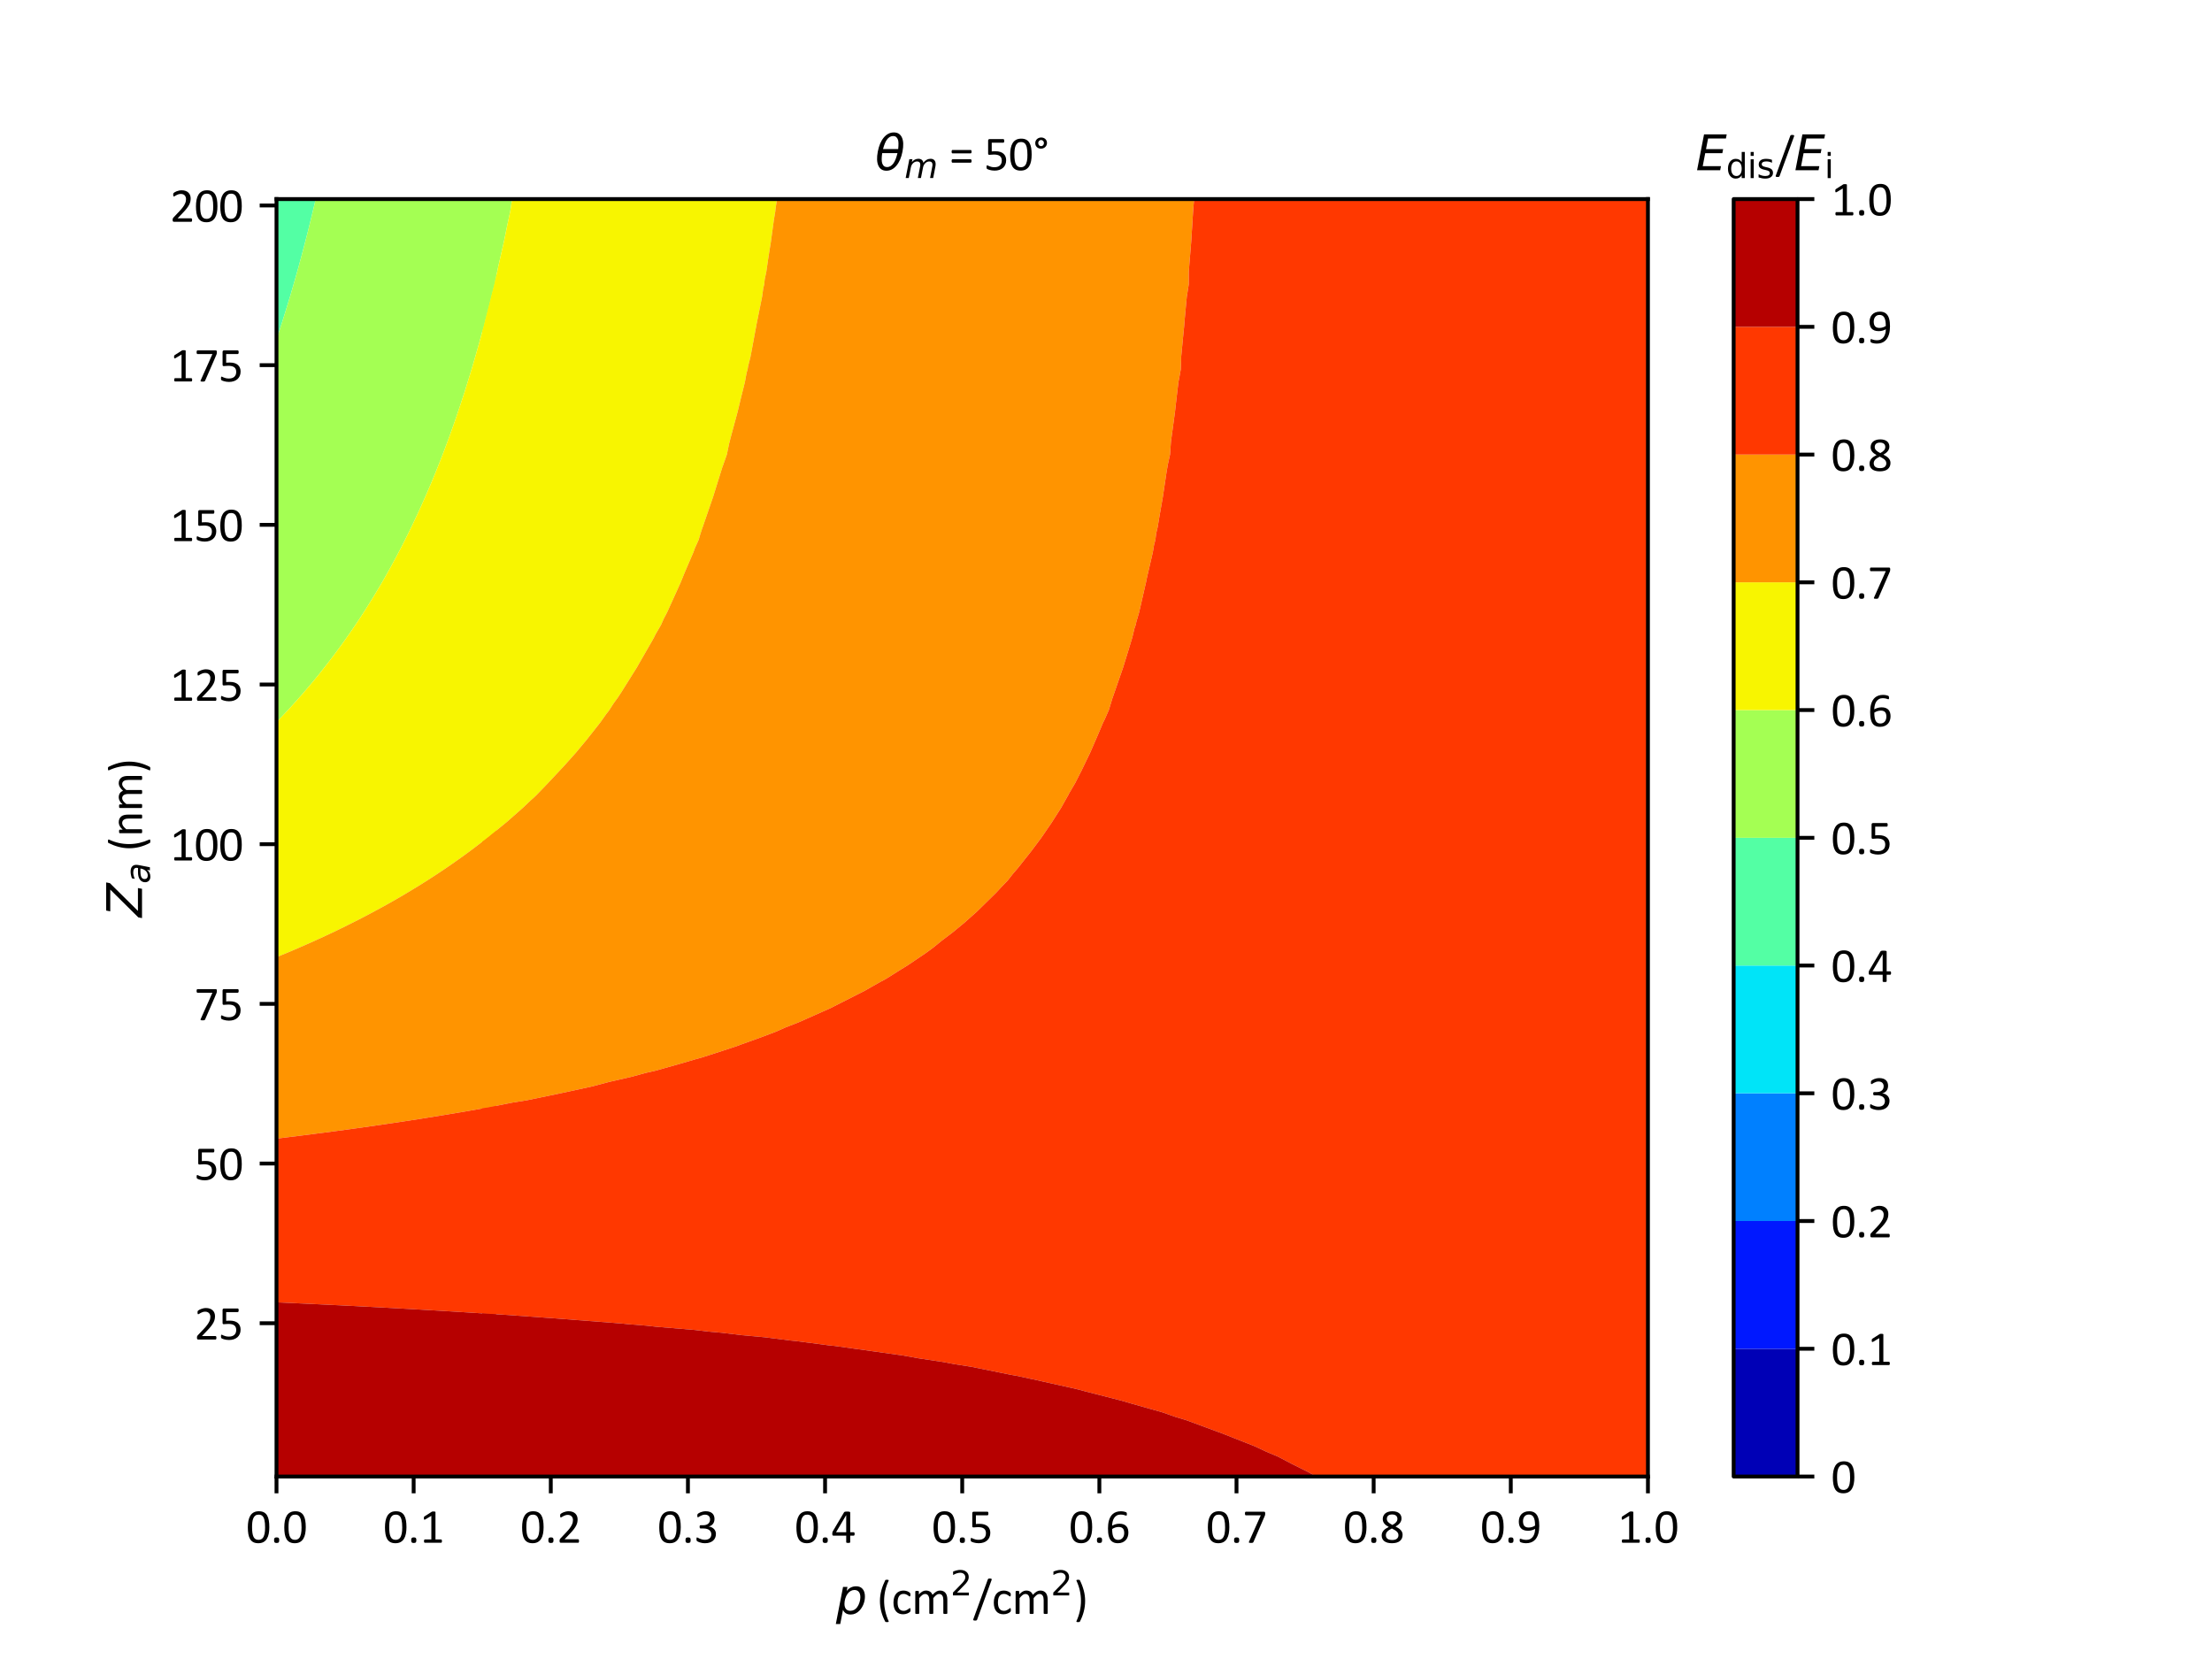 <?xml version="1.0" encoding="utf-8" standalone="no"?>
<!DOCTYPE svg PUBLIC "-//W3C//DTD SVG 1.1//EN"
  "http://www.w3.org/Graphics/SVG/1.1/DTD/svg11.dtd">
<svg xmlns:xlink="http://www.w3.org/1999/xlink" width="460.8pt" height="345.6pt" viewBox="0 0 460.8 345.6" xmlns="http://www.w3.org/2000/svg" version="1.1">
 <defs>
  <style type="text/css">*{stroke-linejoin: round; stroke-linecap: butt}</style>
 </defs>
 <g id="figure_1">
  <g id="patch_1">
   <path d="M 0 345.6 
L 460.8 345.6 
L 460.8 0 
L 0 0 
z
" style="fill: #ffffff"/>
  </g>
  <g id="axes_1">
   <g id="patch_2">
    <path d="M 57.6 307.584 
L 343.296 307.584 
L 343.296 41.472 
L 57.6 41.472 
z
" style="fill: #ffffff"/>
   </g>
   <g id="PathCollection_1">
    <path clip-path="url(#pcbc3197fe2)" style="fill: #0000b6"/>
   </g>
   <g id="PathCollection_2">
    <path clip-path="url(#pcbc3197fe2)" style="fill: #0018ff"/>
   </g>
   <g id="PathCollection_3">
    <path clip-path="url(#pcbc3197fe2)" style="fill: #0080ff"/>
   </g>
   <g id="PathCollection_4">
    <path clip-path="url(#pcbc3197fe2)" style="fill: #00e4f8"/>
   </g>
   <g id="PathCollection_5">
    <path d="M 57.629 70.608 
L 57.983 69.541 
L 58.115 69.145 
L 58.144 69.057 
L 58.172 68.97 
L 58.462 68.083 
L 58.617 67.599 
L 58.775 67.109 
L 59.367 65.225 
L 59.512 64.757 
L 60.225 62.414 
L 60.228 62.405 
L 60.229 62.404 
L 60.347 62.021 
L 60.526 61.43 
L 60.753 60.639 
L 60.807 60.456 
L 60.997 59.798 
L 61.487 58.104 
L 61.759 57.141 
L 62.148 55.752 
L 62.371 54.932 
L 62.388 54.871 
L 62.414 54.778 
L 62.446 54.656 
L 62.482 54.523 
L 62.679 53.803 
L 62.899 52.978 
L 63.303 51.451 
L 63.546 50.514 
L 63.91 49.099 
L 63.94 48.986 
L 64.163 48.125 
L 64.28 47.647 
L 64.358 47.321 
L 64.401 47.151 
L 64.665 46.069 
L 64.978 44.798 
L 65.071 44.413 
L 65.541 42.446 
L 65.676 41.86 
L 65.767 41.472 
L 65.247 41.472 
L 63.723 41.472 
L 62.2 41.472 
L 60.676 41.472 
L 59.152 41.472 
L 57.629 41.472 
L 57.629 44.798 
L 57.629 48.125 
L 57.629 51.451 
L 57.629 54.778 
L 57.629 58.104 
L 57.629 61.43 
L 57.629 64.757 
L 57.629 68.083 
" clip-path="url(#pcbc3197fe2)" style="fill: #53ffa4"/>
   </g>
   <g id="PathCollection_6">
    <path d="M 65.767 41.472 
L 65.676 41.86 
L 65.541 42.446 
L 65.071 44.413 
L 64.978 44.798 
L 64.665 46.069 
L 64.401 47.151 
L 64.358 47.321 
L 64.28 47.647 
L 64.163 48.125 
L 63.94 48.986 
L 63.91 49.099 
L 63.546 50.514 
L 63.303 51.451 
L 62.899 52.978 
L 62.679 53.803 
L 62.482 54.523 
L 62.446 54.656 
L 62.414 54.778 
L 62.388 54.871 
L 62.371 54.932 
L 62.148 55.752 
L 61.759 57.141 
L 61.487 58.104 
L 60.997 59.798 
L 60.807 60.456 
L 60.753 60.639 
L 60.526 61.43 
L 60.347 62.021 
L 60.229 62.404 
L 60.228 62.405 
L 60.225 62.414 
L 59.512 64.757 
L 59.367 65.225 
L 58.775 67.109 
L 58.617 67.599 
L 58.462 68.083 
L 58.172 68.97 
L 58.144 69.057 
L 58.115 69.145 
L 57.983 69.541 
L 57.629 70.608 
L 57.629 71.41 
L 57.629 74.736 
L 57.629 78.062 
L 57.629 81.389 
L 57.629 84.715 
L 57.629 88.042 
L 57.629 91.368 
L 57.629 94.694 
L 57.629 98.021 
L 57.629 101.347 
L 57.629 104.674 
L 57.629 108 
L 57.629 111.326 
L 57.629 114.653 
L 57.629 117.979 
L 57.629 121.306 
L 57.629 124.632 
L 57.629 127.958 
L 57.629 131.285 
L 57.629 134.611 
L 57.629 137.938 
L 57.629 141.264 
L 57.629 144.59 
L 57.629 147.917 
L 57.629 150.402 
L 57.827 150.198 
L 58.403 149.608 
L 59.087 148.891 
L 59.611 148.332 
L 60.001 147.917 
L 60.688 147.169 
L 60.892 146.943 
L 61.082 146.731 
L 61.365 146.413 
L 62.47 145.18 
L 62.988 144.59 
L 63.59 143.89 
L 63.933 143.485 
L 64.46 142.872 
L 64.994 142.238 
L 65.564 141.55 
L 65.801 141.264 
L 66.515 140.384 
L 66.589 140.29 
L 67.096 139.653 
L 68.087 138.391 
L 68.35 138.059 
L 68.444 137.938 
L 69.544 136.49 
L 70.221 135.585 
L 70.706 134.926 
L 70.939 134.611 
L 71.098 134.391 
L 71.642 133.637 
L 72.114 132.97 
L 72.708 132.116 
L 72.957 131.764 
L 73.289 131.285 
L 73.947 130.319 
L 74.874 128.933 
L 75.094 128.596 
L 75.515 127.958 
L 75.978 127.237 
L 76.136 126.984 
L 76.308 126.713 
L 76.968 125.655 
L 77.51 124.791 
L 77.608 124.632 
L 78.637 122.928 
L 79.023 122.28 
L 79.231 121.925 
L 79.598 121.306 
L 79.9 120.777 
L 80.157 120.331 
L 80.932 118.957 
L 81.475 117.979 
L 81.87 117.251 
L 82.297 116.455 
L 82.588 115.919 
L 82.744 115.627 
L 83.004 115.13 
L 83.158 114.838 
L 83.257 114.653 
L 83.313 114.545 
L 83.344 114.483 
L 83.762 113.679 
L 84.207 112.801 
L 84.945 111.326 
L 85.025 111.164 
L 85.126 110.954 
L 85.788 109.6 
L 86.09 108.974 
L 86.525 108.049 
L 86.539 108.02 
L 86.549 108 
L 86.554 107.988 
L 86.558 107.98 
L 87.005 107.026 
L 87.331 106.314 
L 88.072 104.674 
L 88.093 104.624 
L 88.126 104.549 
L 88.834 102.944 
L 89.105 102.321 
L 89.452 101.505 
L 89.52 101.347 
L 89.539 101.304 
L 89.55 101.278 
L 89.933 100.373 
L 90.299 99.488 
L 90.898 98.021 
L 91.069 97.592 
L 91.382 96.801 
L 91.723 95.945 
L 91.832 95.669 
L 91.957 95.343 
L 92.099 94.979 
L 92.211 94.694 
L 92.284 94.502 
L 92.329 94.382 
L 92.583 93.72 
L 93.108 92.315 
L 93.458 91.368 
L 93.943 90.025 
L 94.304 89.016 
L 94.421 88.685 
L 94.652 88.042 
L 94.808 87.59 
L 94.904 87.303 
L 94.986 87.067 
L 95.756 84.791 
L 95.781 84.715 
L 95.93 84.259 
L 96.553 82.363 
L 96.608 82.191 
L 96.712 81.878 
L 96.87 81.389 
L 97.123 80.575 
L 97.172 80.415 
L 97.494 79.375 
L 97.899 78.062 
L 98.244 76.916 
L 98.603 75.71 
L 98.861 74.819 
L 98.871 74.786 
L 98.885 74.736 
L 98.904 74.669 
L 98.925 74.594 
L 99.168 73.762 
L 99.427 72.846 
L 99.829 71.41 
L 100.103 70.409 
L 100.47 69.057 
L 100.567 68.701 
L 100.736 68.083 
L 100.859 67.61 
L 100.94 67.291 
L 100.988 67.109 
L 101.306 65.872 
L 101.594 64.757 
L 101.673 64.444 
L 102.184 62.405 
L 102.311 61.878 
L 102.421 61.43 
L 102.588 60.733 
L 102.656 60.456 
L 102.737 60.114 
L 103.211 58.104 
L 103.281 57.796 
L 103.34 57.537 
L 103.34 54.778 
L 103.34 51.451 
L 103.34 48.125 
L 103.34 44.798 
L 103.34 41.472 
L 101.816 41.472 
L 100.293 41.472 
L 98.769 41.472 
L 97.245 41.472 
L 95.721 41.472 
L 94.198 41.472 
L 92.674 41.472 
L 91.15 41.472 
L 89.627 41.472 
L 88.103 41.472 
L 86.579 41.472 
L 85.055 41.472 
L 83.532 41.472 
L 82.008 41.472 
L 80.484 41.472 
L 78.961 41.472 
L 77.437 41.472 
L 75.913 41.472 
L 74.389 41.472 
L 72.866 41.472 
L 71.342 41.472 
L 69.818 41.472 
L 68.295 41.472 
L 66.771 41.472 
" clip-path="url(#pcbc3197fe2)" style="fill: #a4ff53"/>
   </g>
   <g id="PathCollection_7">
    <path d="M 103.34 57.537 
L 103.281 57.796 
L 103.211 58.104 
L 102.737 60.114 
L 102.656 60.456 
L 102.588 60.733 
L 102.421 61.43 
L 102.311 61.878 
L 102.184 62.405 
L 101.673 64.444 
L 101.594 64.757 
L 101.306 65.872 
L 100.988 67.109 
L 100.94 67.291 
L 100.859 67.61 
L 100.736 68.083 
L 100.567 68.701 
L 100.47 69.057 
L 100.103 70.409 
L 99.829 71.41 
L 99.427 72.846 
L 99.168 73.762 
L 98.925 74.594 
L 98.904 74.669 
L 98.885 74.736 
L 98.871 74.786 
L 98.861 74.819 
L 98.603 75.71 
L 98.244 76.916 
L 97.899 78.062 
L 97.494 79.375 
L 97.172 80.415 
L 97.123 80.575 
L 96.87 81.389 
L 96.712 81.878 
L 96.608 82.191 
L 96.553 82.363 
L 95.93 84.259 
L 95.781 84.715 
L 95.756 84.791 
L 94.986 87.067 
L 94.904 87.303 
L 94.808 87.59 
L 94.652 88.042 
L 94.421 88.685 
L 94.304 89.016 
L 93.943 90.025 
L 93.458 91.368 
L 93.108 92.315 
L 92.583 93.72 
L 92.329 94.382 
L 92.284 94.502 
L 92.211 94.694 
L 92.099 94.979 
L 91.957 95.343 
L 91.832 95.669 
L 91.723 95.945 
L 91.382 96.801 
L 91.069 97.592 
L 90.898 98.021 
L 90.299 99.488 
L 89.933 100.373 
L 89.55 101.278 
L 89.539 101.304 
L 89.52 101.347 
L 89.452 101.505 
L 89.105 102.321 
L 88.834 102.944 
L 88.126 104.549 
L 88.093 104.624 
L 88.072 104.674 
L 87.331 106.314 
L 87.005 107.026 
L 86.558 107.98 
L 86.554 107.988 
L 86.549 108 
L 86.539 108.02 
L 86.525 108.049 
L 86.09 108.974 
L 85.788 109.6 
L 85.126 110.954 
L 85.025 111.164 
L 84.945 111.326 
L 84.207 112.801 
L 83.762 113.679 
L 83.344 114.483 
L 83.313 114.545 
L 83.257 114.653 
L 83.158 114.838 
L 83.004 115.13 
L 82.744 115.627 
L 82.588 115.919 
L 82.297 116.455 
L 81.87 117.251 
L 81.475 117.979 
L 80.932 118.957 
L 80.157 120.331 
L 79.9 120.777 
L 79.598 121.306 
L 79.231 121.925 
L 79.023 122.28 
L 78.637 122.928 
L 77.608 124.632 
L 77.51 124.791 
L 76.968 125.655 
L 76.308 126.713 
L 76.136 126.984 
L 75.978 127.237 
L 75.515 127.958 
L 75.094 128.596 
L 74.874 128.933 
L 73.947 130.319 
L 73.289 131.285 
L 72.957 131.764 
L 72.708 132.116 
L 72.114 132.97 
L 71.642 133.637 
L 71.098 134.391 
L 70.939 134.611 
L 70.706 134.926 
L 70.221 135.585 
L 69.544 136.49 
L 68.444 137.938 
L 68.35 138.059 
L 68.087 138.391 
L 67.096 139.653 
L 66.589 140.29 
L 66.515 140.384 
L 65.801 141.264 
L 65.564 141.55 
L 64.994 142.238 
L 64.46 142.872 
L 63.933 143.485 
L 63.59 143.89 
L 62.988 144.59 
L 62.47 145.18 
L 61.365 146.413 
L 61.082 146.731 
L 60.892 146.943 
L 60.688 147.169 
L 60.001 147.917 
L 59.611 148.332 
L 59.087 148.891 
L 58.403 149.608 
L 57.827 150.198 
L 57.629 150.402 
L 57.629 151.243 
L 57.629 154.57 
L 57.629 157.896 
L 57.629 161.222 
L 57.629 164.549 
L 57.629 167.875 
L 57.629 171.202 
L 57.629 174.528 
L 57.629 177.854 
L 57.629 181.181 
L 57.629 184.507 
L 57.629 187.834 
L 57.629 191.16 
L 57.629 194.486 
L 57.629 197.813 
L 57.629 199.388 
L 57.907 199.28 
L 58.617 198.981 
L 59.519 198.614 
L 60.612 198.151 
L 60.731 198.102 
L 61.413 197.813 
L 62.07 197.53 
L 62.397 197.383 
L 63.547 196.883 
L 63.933 196.709 
L 64.607 196.415 
L 66.223 195.683 
L 66.356 195.624 
L 66.715 195.461 
L 67.748 194.98 
L 68.471 194.646 
L 68.546 194.611 
L 68.81 194.486 
L 70.102 193.873 
L 70.467 193.695 
L 70.844 193.512 
L 72.13 192.881 
L 72.583 192.65 
L 73.1 192.396 
L 74.044 191.914 
L 74.607 191.635 
L 75.531 191.16 
L 75.879 190.978 
L 75.956 190.936 
L 77.068 190.354 
L 78.051 189.819 
L 78.646 189.504 
L 79.347 189.121 
L 79.511 189.035 
L 79.924 188.808 
L 80.938 188.244 
L 81.666 187.834 
L 82.807 187.179 
L 83.358 186.859 
L 84.344 186.28 
L 84.768 186.021 
L 85.285 185.716 
L 86.312 185.089 
L 86.732 184.84 
L 87.273 184.507 
L 88.015 184.042 
L 88.216 183.912 
L 89.1 183.358 
L 90.598 182.386 
L 90.732 182.301 
L 90.956 182.155 
L 91.679 181.673 
L 92.42 181.181 
L 92.565 181.082 
L 93.459 180.471 
L 93.846 180.207 
L 94.551 179.714 
L 95.025 179.374 
L 96.078 178.634 
L 97.154 177.854 
L 97.234 177.795 
L 97.26 177.775 
L 98.36 176.962 
L 99.617 176.004 
L 99.901 175.791 
L 100.277 175.502 
L 100.458 175.364 
L 101.522 174.528 
L 101.678 174.403 
L 102.735 173.554 
L 102.851 173.46 
L 102.923 173.399 
L 103.34 173.048 
L 103.34 171.202 
L 103.34 167.875 
L 103.34 164.549 
L 103.34 161.222 
L 103.34 157.896 
L 103.34 154.57 
L 103.34 151.243 
L 103.34 147.917 
L 103.34 144.59 
L 103.34 141.264 
L 103.34 137.938 
L 103.34 134.611 
L 103.34 131.285 
L 103.34 127.958 
L 103.34 124.632 
L 103.34 121.306 
L 103.34 117.979 
L 103.34 114.653 
L 103.34 111.326 
L 103.34 108 
L 103.34 104.674 
L 103.34 101.347 
L 103.34 98.021 
L 103.34 94.694 
L 103.34 91.368 
L 103.34 88.042 
L 103.34 84.715 
L 103.34 81.389 
L 103.34 78.062 
L 103.34 74.736 
L 103.34 71.41 
L 103.34 68.083 
L 103.34 64.757 
L 103.34 61.43 
L 103.34 58.104 
" clip-path="url(#pcbc3197fe2)" style="fill: #f8f500"/>
   </g>
   <g id="PathCollection_8">
    <path d="M 103.34 173.048 
L 102.923 173.399 
L 102.851 173.46 
L 102.735 173.554 
L 101.678 174.403 
L 101.522 174.528 
L 100.458 175.364 
L 100.277 175.502 
L 99.901 175.791 
L 99.617 176.004 
L 98.36 176.962 
L 97.26 177.775 
L 97.234 177.795 
L 97.154 177.854 
L 96.078 178.634 
L 95.025 179.374 
L 94.551 179.714 
L 93.846 180.207 
L 93.459 180.471 
L 92.565 181.082 
L 92.42 181.181 
L 91.679 181.673 
L 90.956 182.155 
L 90.732 182.301 
L 90.598 182.386 
L 89.1 183.358 
L 88.216 183.912 
L 88.015 184.042 
L 87.273 184.507 
L 86.732 184.84 
L 86.312 185.089 
L 85.285 185.716 
L 84.768 186.021 
L 84.344 186.28 
L 83.358 186.859 
L 82.807 187.179 
L 81.666 187.834 
L 80.938 188.244 
L 79.924 188.808 
L 79.511 189.035 
L 79.347 189.121 
L 78.646 189.504 
L 78.051 189.819 
L 77.068 190.354 
L 75.956 190.936 
L 75.879 190.978 
L 75.531 191.16 
L 74.607 191.635 
L 74.044 191.914 
L 73.1 192.396 
L 72.583 192.65 
L 72.13 192.881 
L 70.844 193.512 
L 70.467 193.695 
L 70.102 193.873 
L 68.81 194.486 
L 68.546 194.611 
L 68.471 194.646 
L 67.748 194.98 
L 66.715 195.461 
L 66.356 195.624 
L 66.223 195.683 
L 64.607 196.415 
L 63.933 196.709 
L 63.547 196.883 
L 62.397 197.383 
L 62.07 197.53 
L 61.413 197.813 
L 60.731 198.102 
L 60.612 198.151 
L 59.519 198.614 
L 58.617 198.981 
L 57.907 199.28 
L 57.629 199.388 
L 57.629 201.139 
L 57.629 204.466 
L 57.629 207.792 
L 57.629 211.118 
L 57.629 214.445 
L 57.629 217.771 
L 57.629 221.098 
L 57.629 224.424 
L 57.629 227.75 
L 57.629 231.077 
L 57.629 234.403 
L 57.629 237.193 
L 57.733 237.18 
L 58.841 237.049 
L 59.504 236.962 
L 60.508 236.843 
L 60.853 236.797 
L 61.725 236.694 
L 62.736 236.56 
L 63.484 236.47 
L 63.975 236.405 
L 64.606 236.329 
L 65.972 236.147 
L 66.459 236.089 
L 67.098 236.003 
L 67.483 235.957 
L 69.213 235.724 
L 69.433 235.698 
L 70.224 235.591 
L 70.355 235.575 
L 71.818 235.377 
L 72.341 235.306 
L 72.991 235.219 
L 73.581 235.134 
L 74.985 234.942 
L 75.372 234.889 
L 77.188 234.628 
L 77.62 234.569 
L 78.771 234.403 
L 80.247 234.189 
L 80.817 234.102 
L 81.213 234.043 
L 82.865 233.801 
L 84.468 233.556 
L 85.308 233.429 
L 85.496 233.4 
L 85.517 233.396 
L 87.501 233.089 
L 87.728 233.05 
L 88.456 232.937 
L 88.801 232.879 
L 90.342 232.638 
L 90.871 232.547 
L 91.413 232.462 
L 92.093 232.346 
L 93.177 232.175 
L 94.017 232.03 
L 94.368 231.975 
L 95.391 231.798 
L 96.007 231.7 
L 97.165 231.498 
L 97.32 231.474 
L 98.697 231.234 
L 98.831 231.212 
L 99.603 231.077 
L 100.27 230.958 
L 100.317 230.949 
L 101.649 230.712 
L 102.016 230.641 
L 103.216 230.425 
L 103.34 230.399 
L 103.34 227.75 
L 103.34 224.424 
L 103.34 221.098 
L 103.34 217.771 
L 103.34 214.445 
L 103.34 211.118 
L 103.34 207.792 
L 103.34 204.466 
L 103.34 201.139 
L 103.34 197.813 
L 103.34 194.486 
L 103.34 191.16 
L 103.34 187.834 
L 103.34 184.507 
L 103.34 181.181 
L 103.34 177.854 
L 103.34 174.528 
" clip-path="url(#pcbc3197fe2)" style="fill: #ff9400"/>
   </g>
   <g id="PathCollection_9">
    <path d="M 103.34 230.399 
L 103.216 230.425 
L 102.016 230.641 
L 101.649 230.712 
L 100.317 230.949 
L 100.27 230.958 
L 99.603 231.077 
L 98.831 231.212 
L 98.697 231.234 
L 97.32 231.474 
L 97.165 231.498 
L 96.007 231.7 
L 95.391 231.798 
L 94.368 231.975 
L 94.017 232.03 
L 93.177 232.175 
L 92.093 232.346 
L 91.413 232.462 
L 90.871 232.547 
L 90.342 232.638 
L 88.801 232.879 
L 88.456 232.937 
L 87.728 233.05 
L 87.501 233.089 
L 85.517 233.396 
L 85.496 233.4 
L 85.308 233.429 
L 84.468 233.556 
L 82.865 233.801 
L 81.213 234.043 
L 80.817 234.102 
L 80.247 234.189 
L 78.771 234.403 
L 77.62 234.569 
L 77.188 234.628 
L 75.372 234.889 
L 74.985 234.942 
L 73.581 235.134 
L 72.991 235.219 
L 72.341 235.306 
L 71.818 235.377 
L 70.355 235.575 
L 70.224 235.591 
L 69.433 235.698 
L 69.213 235.724 
L 67.483 235.957 
L 67.098 236.003 
L 66.459 236.089 
L 65.972 236.147 
L 64.606 236.329 
L 63.975 236.405 
L 63.484 236.47 
L 62.736 236.56 
L 61.725 236.694 
L 60.853 236.797 
L 60.508 236.843 
L 59.504 236.962 
L 58.841 237.049 
L 57.733 237.18 
L 57.629 237.193 
L 57.629 237.73 
L 57.629 241.056 
L 57.629 244.382 
L 57.629 247.709 
L 57.629 251.035 
L 57.629 254.362 
L 57.629 257.688 
L 57.629 261.014 
L 57.629 264.341 
L 57.629 267.667 
L 57.629 270.994 
L 57.629 271.302 
L 57.688 271.304 
L 58.984 271.361 
L 59.329 271.379 
L 60.592 271.434 
L 60.761 271.443 
L 61.97 271.496 
L 62.441 271.521 
L 63.613 271.573 
L 63.836 271.585 
L 64.953 271.635 
L 65.556 271.667 
L 66.634 271.716 
L 66.911 271.731 
L 67.936 271.777 
L 68.672 271.817 
L 69.653 271.862 
L 69.987 271.881 
L 70.916 271.923 
L 71.79 271.972 
L 72.672 272.013 
L 73.063 272.034 
L 73.895 272.073 
L 74.91 272.13 
L 75.691 272.167 
L 76.14 272.192 
L 76.872 272.227 
L 78.032 272.292 
L 78.708 272.325 
L 79.219 272.354 
L 79.847 272.384 
L 81.156 272.459 
L 81.725 272.487 
L 82.298 272.52 
L 82.821 272.546 
L 84.282 272.631 
L 84.74 272.654 
L 85.377 272.691 
L 85.792 272.712 
L 87.41 272.807 
L 87.755 272.825 
L 88.458 272.867 
L 88.762 272.882 
L 90.54 272.989 
L 90.769 273 
L 91.54 273.047 
L 91.729 273.056 
L 93.673 273.175 
L 93.783 273.181 
L 94.622 273.232 
L 94.694 273.236 
L 96.47 273.346 
L 96.778 273.365 
L 96.847 273.369 
L 97.782 273.428 
L 99.627 273.544 
L 100.344 273.592 
L 101.061 273.638 
L 102.472 273.727 
L 103.088 273.769 
L 103.34 273.785 
L 103.34 270.994 
L 103.34 267.667 
L 103.34 264.341 
L 103.34 261.014 
L 103.34 257.688 
L 103.34 254.362 
L 103.34 251.035 
L 103.34 247.709 
L 103.34 244.382 
L 103.34 241.056 
L 103.34 237.73 
L 103.34 234.403 
L 103.34 231.077 
" clip-path="url(#pcbc3197fe2)" style="fill: #ff3800"/>
   </g>
   <g id="PathCollection_10">
    <path d="M 103.34 273.785 
L 103.088 273.769 
L 102.472 273.727 
L 101.061 273.638 
L 100.344 273.592 
L 99.627 273.544 
L 97.782 273.428 
L 96.847 273.369 
L 96.778 273.365 
L 96.47 273.346 
L 94.694 273.236 
L 94.622 273.232 
L 93.783 273.181 
L 93.673 273.175 
L 91.729 273.056 
L 91.54 273.047 
L 90.769 273 
L 90.54 272.989 
L 88.762 272.882 
L 88.458 272.867 
L 87.755 272.825 
L 87.41 272.807 
L 85.792 272.712 
L 85.377 272.691 
L 84.74 272.654 
L 84.282 272.631 
L 82.821 272.546 
L 82.298 272.52 
L 81.725 272.487 
L 81.156 272.459 
L 79.847 272.384 
L 79.219 272.354 
L 78.708 272.325 
L 78.032 272.292 
L 76.872 272.227 
L 76.14 272.192 
L 75.691 272.167 
L 74.91 272.13 
L 73.895 272.073 
L 73.063 272.034 
L 72.672 272.013 
L 71.79 271.972 
L 70.916 271.923 
L 69.987 271.881 
L 69.653 271.862 
L 68.672 271.817 
L 67.936 271.777 
L 66.911 271.731 
L 66.634 271.716 
L 65.556 271.667 
L 64.953 271.635 
L 63.836 271.585 
L 63.613 271.573 
L 62.441 271.521 
L 61.97 271.496 
L 60.761 271.443 
L 60.592 271.434 
L 59.329 271.379 
L 58.984 271.361 
L 57.688 271.304 
L 57.629 271.302 
L 57.629 274.32 
L 57.629 277.646 
L 57.629 280.973 
L 57.629 284.299 
L 57.629 287.626 
L 57.629 290.952 
L 57.629 294.278 
L 57.629 297.605 
L 57.629 300.931 
L 57.629 304.258 
L 57.629 307.584 
L 59.152 307.584 
L 60.676 307.584 
L 62.2 307.584 
L 63.723 307.584 
L 65.247 307.584 
L 66.771 307.584 
L 68.295 307.584 
L 69.818 307.584 
L 71.342 307.584 
L 72.866 307.584 
L 74.389 307.584 
L 75.913 307.584 
L 77.437 307.584 
L 78.961 307.584 
L 80.484 307.584 
L 82.008 307.584 
L 83.532 307.584 
L 85.055 307.584 
L 86.579 307.584 
L 88.103 307.584 
L 89.627 307.584 
L 91.15 307.584 
L 92.674 307.584 
L 94.198 307.584 
L 95.721 307.584 
L 97.245 307.584 
L 98.769 307.584 
L 100.293 307.584 
L 101.816 307.584 
L 103.34 307.584 
L 103.34 304.258 
L 103.34 300.931 
L 103.34 297.605 
L 103.34 294.278 
L 103.34 290.952 
L 103.34 287.626 
L 103.34 284.299 
L 103.34 280.973 
L 103.34 277.646 
L 103.34 274.32 
" clip-path="url(#pcbc3197fe2)" style="fill: #b60000"/>
   </g>
   <g id="PathCollection_11">
    <path clip-path="url(#pcbc3197fe2)" style="fill: #0000b6"/>
   </g>
   <g id="PathCollection_12">
    <path clip-path="url(#pcbc3197fe2)" style="fill: #0018ff"/>
   </g>
   <g id="PathCollection_13">
    <path clip-path="url(#pcbc3197fe2)" style="fill: #0080ff"/>
   </g>
   <g id="PathCollection_14">
    <path clip-path="url(#pcbc3197fe2)" style="fill: #00e4f8"/>
   </g>
   <g id="PathCollection_15">
    <path clip-path="url(#pcbc3197fe2)" style="fill: #53ffa4"/>
   </g>
   <g id="PathCollection_16">
    <path d="M 100.454 69.079 
L 100.617 68.512 
L 100.737 68.083 
L 101.295 65.859 
L 102.434 61.383 
L 102.993 59.213 
L 103.497 56.92 
L 103.577 56.615 
L 103.789 55.559 
L 104.979 50.342 
L 105.628 47.141 
L 106.286 44.07 
L 106.541 42.384 
L 106.735 41.472 
L 100.454 41.472 
L 100.454 50.342 
L 100.454 59.213 
L 100.454 68.083 
" clip-path="url(#pcbc3197fe2)" style="fill: #a4ff53"/>
   </g>
   <g id="PathCollection_17">
    <path d="M 106.735 41.472 
L 106.541 42.384 
L 106.286 44.07 
L 105.628 47.141 
L 104.979 50.342 
L 103.789 55.559 
L 103.577 56.615 
L 103.497 56.92 
L 102.993 59.213 
L 102.434 61.383 
L 101.295 65.859 
L 100.737 68.083 
L 100.617 68.512 
L 100.454 69.079 
L 100.454 76.954 
L 100.454 85.824 
L 100.454 94.694 
L 100.454 103.565 
L 100.454 112.435 
L 100.454 121.306 
L 100.454 130.176 
L 100.454 139.046 
L 100.454 147.917 
L 100.454 156.787 
L 100.454 165.658 
L 100.454 174.528 
L 100.454 175.337 
L 100.698 175.172 
L 101.538 174.528 
L 105.559 171.251 
L 108.959 168.256 
L 110.674 166.622 
L 111.073 166.284 
L 111.734 165.658 
L 114.204 163.091 
L 114.236 163.06 
L 114.255 163.04 
L 114.299 162.991 
L 117.638 159.417 
L 119.987 156.787 
L 122.254 154.064 
L 125.046 150.515 
L 126.364 148.655 
L 126.595 148.378 
L 126.939 147.917 
L 127.84 146.509 
L 128.71 145.319 
L 129.443 144.201 
L 132.672 139.046 
L 132.769 138.878 
L 133.156 138.193 
L 135.86 133.493 
L 136.259 132.774 
L 136.555 132.161 
L 137.707 130.176 
L 138.244 128.958 
L 138.969 127.578 
L 141.522 121.956 
L 141.81 121.306 
L 142.511 119.571 
L 144.459 115.033 
L 144.768 114.178 
L 145.556 112.435 
L 145.914 111.197 
L 146.309 109.993 
L 146.374 109.837 
L 146.45 109.616 
L 148.536 103.565 
L 148.756 102.858 
L 150.491 97.292 
L 150.572 97.088 
L 151.418 94.694 
L 151.91 92.331 
L 151.983 92.096 
L 152.195 91.218 
L 153.653 85.824 
L 154.376 82.82 
L 155.188 79.552 
L 155.531 77.673 
L 155.744 76.954 
L 155.796 76.626 
L 155.83 76.369 
L 156.338 74.356 
L 157.444 68.441 
L 157.515 68.083 
L 157.607 67.547 
L 158.761 61.811 
L 158.999 60.067 
L 159.209 59.213 
L 159.253 58.683 
L 159.301 58.222 
L 159.639 56.615 
L 160.079 53.588 
L 160.597 50.342 
L 161.207 45.861 
L 161.503 44.07 
L 161.562 43.489 
L 161.867 41.472 
L 157.117 41.472 
L 149.023 41.472 
L 140.928 41.472 
L 132.833 41.472 
L 124.739 41.472 
L 116.644 41.472 
L 108.549 41.472 
" clip-path="url(#pcbc3197fe2)" style="fill: #f8f500"/>
   </g>
   <g id="PathCollection_18">
    <path d="M 161.867 41.472 
L 161.562 43.489 
L 161.503 44.07 
L 161.207 45.861 
L 160.597 50.342 
L 160.079 53.588 
L 159.639 56.615 
L 159.301 58.222 
L 159.253 58.683 
L 159.209 59.213 
L 158.999 60.067 
L 158.761 61.811 
L 157.607 67.547 
L 157.515 68.083 
L 157.444 68.441 
L 156.338 74.356 
L 155.83 76.369 
L 155.796 76.626 
L 155.744 76.954 
L 155.531 77.673 
L 155.188 79.552 
L 154.376 82.82 
L 153.653 85.824 
L 152.195 91.218 
L 151.983 92.096 
L 151.91 92.331 
L 151.418 94.694 
L 150.572 97.088 
L 150.491 97.292 
L 148.756 102.858 
L 148.536 103.565 
L 146.45 109.616 
L 146.374 109.837 
L 146.309 109.993 
L 145.914 111.197 
L 145.556 112.435 
L 144.768 114.178 
L 144.459 115.033 
L 142.511 119.571 
L 141.81 121.306 
L 141.522 121.956 
L 138.969 127.578 
L 138.244 128.958 
L 137.707 130.176 
L 136.555 132.161 
L 136.259 132.774 
L 135.86 133.493 
L 133.156 138.193 
L 132.769 138.878 
L 132.672 139.046 
L 129.443 144.201 
L 128.71 145.319 
L 127.84 146.509 
L 126.939 147.917 
L 126.595 148.378 
L 126.364 148.655 
L 125.046 150.515 
L 122.254 154.064 
L 119.987 156.787 
L 117.638 159.417 
L 114.299 162.991 
L 114.255 163.04 
L 114.236 163.06 
L 114.204 163.091 
L 111.734 165.658 
L 111.073 166.284 
L 110.674 166.622 
L 108.959 168.256 
L 105.559 171.251 
L 101.538 174.528 
L 100.698 175.172 
L 100.454 175.337 
L 100.454 183.398 
L 100.454 192.269 
L 100.454 201.139 
L 100.454 210.01 
L 100.454 218.88 
L 100.454 227.75 
L 100.454 230.877 
L 101.578 230.722 
L 106.78 229.689 
L 109.863 229.19 
L 116.631 227.784 
L 116.655 227.78 
L 116.796 227.75 
L 123.426 226.312 
L 126.896 225.386 
L 131.539 224.325 
L 134.428 223.532 
L 136.62 223.029 
L 142.122 221.478 
L 144.869 220.669 
L 146.404 220.239 
L 150.605 218.88 
L 153.41 217.96 
L 154.324 217.612 
L 158.035 216.282 
L 161.61 214.933 
L 163.7 214.01 
L 166.336 212.983 
L 173.028 210.01 
L 173.223 209.917 
L 173.556 209.737 
L 180.053 206.441 
L 183.487 204.494 
L 184.152 204.153 
L 184.859 203.737 
L 187.654 201.975 
L 189.019 201.139 
L 189.152 201.054 
L 189.211 201.01 
L 192.867 198.541 
L 194.281 197.512 
L 196.198 195.953 
L 198.364 194.314 
L 200.851 192.269 
L 203.52 189.896 
L 207.493 185.996 
L 208.653 184.745 
L 209.951 183.398 
L 210.971 182.086 
L 212.075 180.8 
L 214.834 177.314 
L 216.92 174.528 
L 219.044 171.426 
L 221.066 168.256 
L 222.388 165.89 
L 222.449 165.8 
L 222.533 165.658 
L 222.616 165.474 
L 222.718 165.275 
L 224.015 163.06 
L 225.299 160.539 
L 227.108 156.787 
L 228.639 153.266 
L 229.803 150.515 
L 230.088 149.956 
L 230.991 147.917 
L 231.735 145.469 
L 231.788 145.319 
L 232.055 144.562 
L 233.967 139.046 
L 235.002 135.691 
L 235.888 132.774 
L 236.313 130.971 
L 236.441 130.579 
L 236.589 130.176 
L 236.666 129.829 
L 236.714 129.563 
L 237.3 127.578 
L 238.601 121.894 
L 238.737 121.306 
L 238.926 120.362 
L 240.159 115.033 
L 240.414 113.501 
L 240.696 112.435 
L 240.844 111.174 
L 241.155 109.837 
L 241.564 107.399 
L 242.237 103.565 
L 243.052 98.099 
L 243.197 97.292 
L 243.227 97.038 
L 243.742 94.694 
L 243.923 92.13 
L 243.924 92.096 
L 243.992 91.557 
L 244.771 85.824 
L 245.089 82.991 
L 245.497 79.552 
L 245.641 78.834 
L 245.976 76.954 
L 246.048 74.916 
L 246.058 74.356 
L 246.559 69.141 
L 246.669 68.083 
L 246.81 66.361 
L 247.231 61.811 
L 247.285 61.502 
L 247.643 59.213 
L 247.65 56.833 
L 247.653 56.615 
L 247.797 54.674 
L 248.153 50.342 
L 248.541 44.082 
L 248.542 44.07 
L 248.543 44.064 
L 248.756 41.472 
L 246.159 41.472 
L 238.065 41.472 
L 229.97 41.472 
L 221.875 41.472 
L 213.78 41.472 
L 205.686 41.472 
L 197.591 41.472 
L 189.496 41.472 
L 181.402 41.472 
L 173.307 41.472 
L 165.212 41.472 
" clip-path="url(#pcbc3197fe2)" style="fill: #ff9400"/>
   </g>
   <g id="PathCollection_19">
    <path d="M 248.756 41.472 
L 248.543 44.064 
L 248.542 44.07 
L 248.541 44.082 
L 248.153 50.342 
L 247.797 54.674 
L 247.653 56.615 
L 247.65 56.833 
L 247.643 59.213 
L 247.285 61.502 
L 247.231 61.811 
L 246.81 66.361 
L 246.669 68.083 
L 246.559 69.141 
L 246.058 74.356 
L 246.048 74.916 
L 245.976 76.954 
L 245.641 78.834 
L 245.497 79.552 
L 245.089 82.991 
L 244.771 85.824 
L 243.992 91.557 
L 243.924 92.096 
L 243.923 92.13 
L 243.742 94.694 
L 243.227 97.038 
L 243.197 97.292 
L 243.052 98.099 
L 242.237 103.565 
L 241.564 107.399 
L 241.155 109.837 
L 240.844 111.174 
L 240.696 112.435 
L 240.414 113.501 
L 240.159 115.033 
L 238.926 120.362 
L 238.737 121.306 
L 238.601 121.894 
L 237.3 127.578 
L 236.714 129.563 
L 236.666 129.829 
L 236.589 130.176 
L 236.441 130.579 
L 236.313 130.971 
L 235.888 132.774 
L 235.002 135.691 
L 233.967 139.046 
L 232.055 144.562 
L 231.788 145.319 
L 231.735 145.469 
L 230.991 147.917 
L 230.088 149.956 
L 229.803 150.515 
L 228.639 153.266 
L 227.108 156.787 
L 225.299 160.539 
L 224.015 163.06 
L 222.718 165.275 
L 222.616 165.474 
L 222.533 165.658 
L 222.449 165.8 
L 222.388 165.89 
L 221.066 168.256 
L 219.044 171.426 
L 216.92 174.528 
L 214.834 177.314 
L 212.075 180.8 
L 210.971 182.086 
L 209.951 183.398 
L 208.653 184.745 
L 207.493 185.996 
L 203.52 189.896 
L 200.851 192.269 
L 198.364 194.314 
L 196.198 195.953 
L 194.281 197.512 
L 192.867 198.541 
L 189.211 201.01 
L 189.152 201.054 
L 189.019 201.139 
L 187.654 201.975 
L 184.859 203.737 
L 184.152 204.153 
L 183.487 204.494 
L 180.053 206.441 
L 173.556 209.737 
L 173.223 209.917 
L 173.028 210.01 
L 166.336 212.983 
L 163.7 214.01 
L 161.61 214.933 
L 158.035 216.282 
L 154.324 217.612 
L 153.41 217.96 
L 150.605 218.88 
L 146.404 220.239 
L 144.869 220.669 
L 142.122 221.478 
L 136.62 223.029 
L 134.428 223.532 
L 131.539 224.325 
L 126.896 225.386 
L 123.426 226.312 
L 116.796 227.75 
L 116.655 227.78 
L 116.631 227.784 
L 109.863 229.19 
L 106.78 229.689 
L 101.578 230.722 
L 100.454 230.877 
L 100.454 236.621 
L 100.454 245.491 
L 100.454 254.362 
L 100.454 263.232 
L 100.454 272.102 
L 100.454 273.598 
L 101.91 273.698 
L 104.677 273.86 
L 113.872 274.519 
L 114.779 274.575 
L 116.403 274.7 
L 118.943 274.889 
L 119.212 274.916 
L 129.539 275.712 
L 130.9 275.858 
L 134.653 276.159 
L 136.745 276.389 
L 144.518 277.038 
L 147.674 277.406 
L 150.285 277.633 
L 154.534 278.142 
L 159.305 278.576 
L 164.559 279.244 
L 165.82 279.365 
L 172.656 280.26 
L 173.849 280.379 
L 178.084 280.973 
L 181.239 281.402 
L 181.587 281.462 
L 188.203 282.39 
L 191.304 282.954 
L 196.544 283.741 
L 198.801 284.174 
L 202.273 284.713 
L 210.649 286.412 
L 211.66 286.582 
L 214.743 287.245 
L 215.525 287.401 
L 217.495 287.855 
L 223.377 289.162 
L 224.031 289.308 
L 226.064 289.843 
L 233.726 291.813 
L 235.868 292.441 
L 242.163 294.223 
L 244.814 295.154 
L 247.227 295.89 
L 253.945 298.375 
L 254.42 298.532 
L 254.855 298.714 
L 261.377 301.286 
L 263.742 302.401 
L 266.157 303.411 
L 269.168 304.986 
L 272.506 306.648 
L 274.138 307.584 
L 278.538 307.584 
L 286.633 307.584 
L 294.728 307.584 
L 302.822 307.584 
L 310.917 307.584 
L 319.012 307.584 
L 327.107 307.584 
L 335.201 307.584 
L 343.296 307.584 
L 343.296 298.714 
L 343.296 289.843 
L 343.296 280.973 
L 343.296 272.102 
L 343.296 263.232 
L 343.296 254.362 
L 343.296 245.491 
L 343.296 236.621 
L 343.296 227.75 
L 343.296 218.88 
L 343.296 210.01 
L 343.296 201.139 
L 343.296 192.269 
L 343.296 183.398 
L 343.296 174.528 
L 343.296 165.658 
L 343.296 156.787 
L 343.296 147.917 
L 343.296 139.046 
L 343.296 130.176 
L 343.296 121.306 
L 343.296 112.435 
L 343.296 103.565 
L 343.296 94.694 
L 343.296 85.824 
L 343.296 76.954 
L 343.296 68.083 
L 343.296 59.213 
L 343.296 50.342 
L 343.296 41.472 
L 335.201 41.472 
L 327.107 41.472 
L 319.012 41.472 
L 310.917 41.472 
L 302.822 41.472 
L 294.728 41.472 
L 286.633 41.472 
L 278.538 41.472 
L 270.444 41.472 
L 262.349 41.472 
L 254.254 41.472 
" clip-path="url(#pcbc3197fe2)" style="fill: #ff3800"/>
   </g>
   <g id="PathCollection_20">
    <path d="M 274.138 307.584 
L 272.506 306.648 
L 269.168 304.986 
L 266.157 303.411 
L 263.742 302.401 
L 261.377 301.286 
L 254.855 298.714 
L 254.42 298.532 
L 253.945 298.375 
L 247.227 295.89 
L 244.814 295.154 
L 242.163 294.223 
L 235.868 292.441 
L 233.726 291.813 
L 226.064 289.843 
L 224.031 289.308 
L 223.377 289.162 
L 217.495 287.855 
L 215.525 287.401 
L 214.743 287.245 
L 211.66 286.582 
L 210.649 286.412 
L 202.273 284.713 
L 198.801 284.174 
L 196.544 283.741 
L 191.304 282.954 
L 188.203 282.39 
L 181.587 281.462 
L 181.239 281.402 
L 178.084 280.973 
L 173.849 280.379 
L 172.656 280.26 
L 165.82 279.365 
L 164.559 279.244 
L 159.305 278.576 
L 154.534 278.142 
L 150.285 277.633 
L 147.674 277.406 
L 144.518 277.038 
L 136.745 276.389 
L 134.653 276.159 
L 130.9 275.858 
L 129.539 275.712 
L 119.212 274.916 
L 118.943 274.889 
L 116.403 274.7 
L 114.779 274.575 
L 113.872 274.519 
L 104.677 273.86 
L 101.91 273.698 
L 100.454 273.598 
L 100.454 280.973 
L 100.454 289.843 
L 100.454 298.714 
L 100.454 307.584 
L 108.549 307.584 
L 116.644 307.584 
L 124.739 307.584 
L 132.833 307.584 
L 140.928 307.584 
L 149.023 307.584 
L 157.117 307.584 
L 165.212 307.584 
L 173.307 307.584 
L 181.402 307.584 
L 189.496 307.584 
L 197.591 307.584 
L 205.686 307.584 
L 213.78 307.584 
L 221.875 307.584 
L 229.97 307.584 
L 238.065 307.584 
L 246.159 307.584 
L 254.254 307.584 
L 262.349 307.584 
L 270.444 307.584 
" clip-path="url(#pcbc3197fe2)" style="fill: #b60000"/>
   </g>
   <g id="matplotlib.axis_1">
    <g id="xtick_1">
     <g id="line2d_1">
      <defs>
       <path id="m42a4b40e7f" d="M 0 0 
L 0 3.5 
" style="stroke: #000000; stroke-width: 0.8"/>
      </defs>
      <g>
       <use xlink:href="#m42a4b40e7f" x="57.6" y="307.584" style="stroke: #000000; stroke-width: 0.8"/>
      </g>
     </g>
     <g id="text_1">
      <!-- 0.0 -->
      <g transform="translate(51.269 321.386) scale(0.1 -0.1)">
       <defs>
        <path id="Calibri-30" d="M 3022 2031 
Q 3022 1566 2948 1181 
Q 2875 797 2704 520 
Q 2534 244 2259 92 
Q 1984 -59 1581 -59 
Q 1200 -59 939 77 
Q 678 213 518 477 
Q 359 741 292 1127 
Q 225 1513 225 2013 
Q 225 2475 300 2861 
Q 375 3247 544 3523 
Q 713 3800 988 3951 
Q 1263 4103 1663 4103 
Q 2047 4103 2308 3967 
Q 2569 3831 2728 3567 
Q 2888 3303 2955 2917 
Q 3022 2531 3022 2031 
z
M 2472 1994 
Q 2472 2297 2450 2537 
Q 2428 2778 2386 2962 
Q 2344 3147 2276 3280 
Q 2209 3413 2115 3498 
Q 2022 3584 1901 3623 
Q 1781 3663 1631 3663 
Q 1366 3663 1200 3538 
Q 1034 3413 939 3194 
Q 844 2975 809 2681 
Q 775 2388 775 2050 
Q 775 1597 822 1280 
Q 869 963 970 763 
Q 1072 563 1230 472 
Q 1388 381 1613 381 
Q 1788 381 1920 437 
Q 2053 494 2148 598 
Q 2244 703 2306 850 
Q 2369 997 2406 1175 
Q 2444 1353 2458 1561 
Q 2472 1769 2472 1994 
z
" transform="scale(0.016)"/>
        <path id="Calibri-2e" d="M 1144 341 
Q 1144 119 1070 45 
Q 997 -28 803 -28 
Q 616 -28 544 44 
Q 472 116 472 331 
Q 472 553 545 626 
Q 619 700 813 700 
Q 1000 700 1072 628 
Q 1144 556 1144 341 
z
" transform="scale(0.016)"/>
       </defs>
       <use xlink:href="#Calibri-30"/>
       <use xlink:href="#Calibri-2e" x="50.684"/>
       <use xlink:href="#Calibri-30" x="75.928"/>
      </g>
     </g>
    </g>
    <g id="xtick_2">
     <g id="line2d_2">
      <g>
       <use xlink:href="#m42a4b40e7f" x="86.17" y="307.584" style="stroke: #000000; stroke-width: 0.8"/>
      </g>
     </g>
     <g id="text_2">
      <!-- 0.1 -->
      <g transform="translate(79.838 321.386) scale(0.1 -0.1)">
       <defs>
        <path id="Calibri-31" d="M 2897 213 
Q 2897 153 2887 112 
Q 2878 72 2862 47 
Q 2847 22 2826 11 
Q 2806 0 2784 0 
L 672 0 
Q 650 0 631 11 
Q 613 22 595 47 
Q 578 72 568 112 
Q 559 153 559 213 
Q 559 269 568 309 
Q 578 350 592 376 
Q 606 403 626 417 
Q 647 431 672 431 
L 1516 431 
L 1516 3506 
L 734 3041 
Q 675 3009 639 3003 
Q 603 2997 581 3017 
Q 559 3038 551 3084 
Q 544 3131 544 3203 
Q 544 3256 548 3293 
Q 553 3331 562 3356 
Q 572 3381 589 3400 
Q 606 3419 634 3438 
L 1566 4034 
Q 1578 4044 1597 4050 
Q 1616 4056 1644 4062 
Q 1672 4069 1709 4070 
Q 1747 4072 1803 4072 
Q 1878 4072 1928 4065 
Q 1978 4059 2006 4048 
Q 2034 4038 2043 4020 
Q 2053 4003 2053 3984 
L 2053 431 
L 2784 431 
Q 2809 431 2831 417 
Q 2853 403 2867 376 
Q 2881 350 2889 309 
Q 2897 269 2897 213 
z
" transform="scale(0.016)"/>
       </defs>
       <use xlink:href="#Calibri-30"/>
       <use xlink:href="#Calibri-2e" x="50.684"/>
       <use xlink:href="#Calibri-31" x="75.928"/>
      </g>
     </g>
    </g>
    <g id="xtick_3">
     <g id="line2d_3">
      <g>
       <use xlink:href="#m42a4b40e7f" x="114.739" y="307.584" style="stroke: #000000; stroke-width: 0.8"/>
      </g>
     </g>
     <g id="text_3">
      <!-- 0.2 -->
      <g transform="translate(108.408 321.386) scale(0.1 -0.1)">
       <defs>
        <path id="Calibri-32" d="M 2888 231 
Q 2888 175 2880 131 
Q 2872 88 2858 58 
Q 2844 28 2820 14 
Q 2797 0 2769 0 
L 534 0 
Q 491 0 458 11 
Q 425 22 401 47 
Q 378 72 367 119 
Q 356 166 356 234 
Q 356 297 361 344 
Q 366 391 381 427 
Q 397 463 420 498 
Q 444 534 481 575 
L 1266 1406 
Q 1538 1694 1702 1922 
Q 1866 2150 1955 2337 
Q 2044 2525 2072 2678 
Q 2100 2831 2100 2966 
Q 2100 3100 2056 3220 
Q 2013 3341 1930 3431 
Q 1847 3522 1722 3575 
Q 1597 3628 1434 3628 
Q 1244 3628 1092 3575 
Q 941 3522 827 3459 
Q 713 3397 636 3344 
Q 559 3291 522 3291 
Q 500 3291 483 3303 
Q 466 3316 455 3344 
Q 444 3372 437 3419 
Q 431 3466 431 3531 
Q 431 3578 434 3612 
Q 438 3647 445 3672 
Q 453 3697 465 3719 
Q 478 3741 515 3773 
Q 553 3806 645 3862 
Q 738 3919 877 3973 
Q 1016 4028 1183 4065 
Q 1350 4103 1534 4103 
Q 1828 4103 2048 4020 
Q 2269 3938 2414 3794 
Q 2559 3650 2631 3459 
Q 2703 3269 2703 3053 
Q 2703 2859 2668 2667 
Q 2634 2475 2523 2251 
Q 2413 2028 2203 1754 
Q 1994 1481 1647 1125 
L 1006 456 
L 2766 456 
Q 2791 456 2814 442 
Q 2838 428 2855 400 
Q 2872 372 2880 330 
Q 2888 288 2888 231 
z
" transform="scale(0.016)"/>
       </defs>
       <use xlink:href="#Calibri-30"/>
       <use xlink:href="#Calibri-2e" x="50.684"/>
       <use xlink:href="#Calibri-32" x="75.928"/>
      </g>
     </g>
    </g>
    <g id="xtick_4">
     <g id="line2d_4">
      <g>
       <use xlink:href="#m42a4b40e7f" x="143.309" y="307.584" style="stroke: #000000; stroke-width: 0.8"/>
      </g>
     </g>
     <g id="text_4">
      <!-- 0.3 -->
      <g transform="translate(136.978 321.386) scale(0.1 -0.1)">
       <defs>
        <path id="Calibri-33" d="M 2856 1156 
Q 2856 878 2759 654 
Q 2663 431 2481 272 
Q 2300 113 2034 27 
Q 1769 -59 1434 -59 
Q 1231 -59 1054 -26 
Q 878 6 740 51 
Q 603 97 512 145 
Q 422 194 398 216 
Q 375 238 362 259 
Q 350 281 340 312 
Q 331 344 326 389 
Q 322 434 322 500 
Q 322 613 344 656 
Q 366 700 406 700 
Q 434 700 517 650 
Q 600 600 729 542 
Q 859 484 1032 434 
Q 1206 384 1419 384 
Q 1625 384 1781 437 
Q 1938 491 2044 587 
Q 2150 684 2203 817 
Q 2256 950 2256 1106 
Q 2256 1278 2189 1415 
Q 2122 1553 1992 1653 
Q 1863 1753 1673 1806 
Q 1484 1859 1244 1859 
L 859 1859 
Q 834 1859 811 1870 
Q 788 1881 770 1906 
Q 753 1931 742 1972 
Q 731 2013 731 2078 
Q 731 2138 740 2177 
Q 750 2216 767 2239 
Q 784 2263 806 2273 
Q 828 2284 856 2284 
L 1209 2284 
Q 1416 2284 1580 2337 
Q 1744 2391 1858 2491 
Q 1972 2591 2033 2730 
Q 2094 2869 2094 3041 
Q 2094 3166 2053 3280 
Q 2013 3394 1931 3478 
Q 1850 3563 1723 3611 
Q 1597 3659 1431 3659 
Q 1250 3659 1098 3604 
Q 947 3550 828 3487 
Q 709 3425 631 3370 
Q 553 3316 522 3316 
Q 500 3316 483 3323 
Q 466 3331 455 3354 
Q 444 3378 439 3420 
Q 434 3463 434 3531 
Q 434 3578 437 3614 
Q 441 3650 450 3676 
Q 459 3703 471 3725 
Q 484 3747 514 3776 
Q 544 3806 634 3862 
Q 725 3919 858 3973 
Q 991 4028 1164 4065 
Q 1338 4103 1538 4103 
Q 1819 4103 2031 4031 
Q 2244 3959 2386 3828 
Q 2528 3697 2598 3514 
Q 2669 3331 2669 3109 
Q 2669 2919 2619 2755 
Q 2569 2591 2472 2464 
Q 2375 2338 2234 2248 
Q 2094 2159 1909 2125 
L 1909 2119 
Q 2119 2097 2292 2014 
Q 2466 1931 2591 1806 
Q 2716 1681 2786 1514 
Q 2856 1347 2856 1156 
z
" transform="scale(0.016)"/>
       </defs>
       <use xlink:href="#Calibri-30"/>
       <use xlink:href="#Calibri-2e" x="50.684"/>
       <use xlink:href="#Calibri-33" x="75.928"/>
      </g>
     </g>
    </g>
    <g id="xtick_5">
     <g id="line2d_5">
      <g>
       <use xlink:href="#m42a4b40e7f" x="171.878" y="307.584" style="stroke: #000000; stroke-width: 0.8"/>
      </g>
     </g>
     <g id="text_5">
      <!-- 0.4 -->
      <g transform="translate(165.547 321.386) scale(0.1 -0.1)">
       <defs>
        <path id="Calibri-34" d="M 3059 1150 
Q 3059 1047 3028 987 
Q 2997 928 2941 928 
L 2484 928 
L 2484 78 
Q 2484 53 2471 36 
Q 2459 19 2428 6 
Q 2397 -6 2347 -12 
Q 2297 -19 2219 -19 
Q 2144 -19 2094 -12 
Q 2044 -6 2014 6 
Q 1984 19 1973 36 
Q 1963 53 1963 78 
L 1963 928 
L 294 928 
Q 256 928 231 937 
Q 206 947 186 972 
Q 166 997 158 1044 
Q 150 1091 150 1166 
Q 150 1225 153 1272 
Q 156 1319 165 1358 
Q 175 1397 190 1433 
Q 206 1469 228 1509 
L 1684 3966 
Q 1700 3991 1729 4009 
Q 1759 4028 1806 4040 
Q 1853 4053 1922 4058 
Q 1991 4063 2084 4063 
Q 2188 4063 2264 4055 
Q 2341 4047 2387 4034 
Q 2434 4022 2459 4001 
Q 2484 3981 2484 3953 
L 2484 1372 
L 2941 1372 
Q 2994 1372 3026 1317 
Q 3059 1263 3059 1150 
z
M 1963 3591 
L 1956 3591 
L 641 1372 
L 1963 1372 
L 1963 3591 
z
" transform="scale(0.016)"/>
       </defs>
       <use xlink:href="#Calibri-30"/>
       <use xlink:href="#Calibri-2e" x="50.684"/>
       <use xlink:href="#Calibri-34" x="75.928"/>
      </g>
     </g>
    </g>
    <g id="xtick_6">
     <g id="line2d_6">
      <g>
       <use xlink:href="#m42a4b40e7f" x="200.448" y="307.584" style="stroke: #000000; stroke-width: 0.8"/>
      </g>
     </g>
     <g id="text_6">
      <!-- 0.5 -->
      <g transform="translate(194.117 321.386) scale(0.1 -0.1)">
       <defs>
        <path id="Calibri-35" d="M 2869 1300 
Q 2869 975 2759 722 
Q 2650 469 2450 295 
Q 2250 122 1973 31 
Q 1697 -59 1359 -59 
Q 1172 -59 1003 -32 
Q 834 -6 703 33 
Q 572 72 487 109 
Q 403 147 379 169 
Q 356 191 347 209 
Q 338 228 330 254 
Q 322 281 319 322 
Q 316 363 316 419 
Q 316 472 320 514 
Q 325 556 337 582 
Q 350 609 367 621 
Q 384 634 406 634 
Q 438 634 503 595 
Q 569 556 680 511 
Q 791 466 955 425 
Q 1119 384 1344 384 
Q 1553 384 1728 434 
Q 1903 484 2029 590 
Q 2156 697 2228 858 
Q 2300 1019 2300 1250 
Q 2300 1444 2239 1592 
Q 2178 1741 2051 1839 
Q 1925 1938 1731 1986 
Q 1538 2034 1269 2034 
Q 1078 2034 940 2015 
Q 803 1997 684 1997 
Q 597 1997 559 2037 
Q 522 2078 522 2194 
L 522 3841 
Q 522 3944 570 3994 
Q 619 4044 709 4044 
L 2500 4044 
Q 2525 4044 2548 4030 
Q 2572 4016 2587 3987 
Q 2603 3959 2611 3915 
Q 2619 3872 2619 3813 
Q 2619 3700 2587 3637 
Q 2556 3575 2500 3575 
L 991 3575 
L 991 2441 
Q 1100 2456 1214 2459 
Q 1328 2463 1478 2463 
Q 1825 2463 2084 2380 
Q 2344 2297 2517 2145 
Q 2691 1994 2780 1778 
Q 2869 1563 2869 1300 
z
" transform="scale(0.016)"/>
       </defs>
       <use xlink:href="#Calibri-30"/>
       <use xlink:href="#Calibri-2e" x="50.684"/>
       <use xlink:href="#Calibri-35" x="75.928"/>
      </g>
     </g>
    </g>
    <g id="xtick_7">
     <g id="line2d_7">
      <g>
       <use xlink:href="#m42a4b40e7f" x="229.018" y="307.584" style="stroke: #000000; stroke-width: 0.8"/>
      </g>
     </g>
     <g id="text_7">
      <!-- 0.6 -->
      <g transform="translate(222.686 321.386) scale(0.1 -0.1)">
       <defs>
        <path id="Calibri-36" d="M 2991 1309 
Q 2991 1044 2909 795 
Q 2828 547 2659 358 
Q 2491 169 2231 55 
Q 1972 -59 1619 -59 
Q 1366 -59 1172 3 
Q 978 66 834 181 
Q 691 297 595 465 
Q 500 634 442 850 
Q 384 1066 359 1322 
Q 334 1578 334 1872 
Q 334 2131 362 2397 
Q 391 2663 462 2909 
Q 534 3156 657 3373 
Q 781 3591 967 3752 
Q 1153 3913 1412 4006 
Q 1672 4100 2016 4100 
Q 2131 4100 2250 4086 
Q 2369 4072 2469 4048 
Q 2569 4025 2637 3997 
Q 2706 3969 2728 3951 
Q 2750 3934 2761 3914 
Q 2772 3894 2778 3870 
Q 2784 3847 2787 3817 
Q 2791 3788 2791 3744 
Q 2791 3688 2789 3647 
Q 2788 3606 2777 3581 
Q 2766 3556 2748 3543 
Q 2731 3531 2703 3531 
Q 2669 3531 2609 3553 
Q 2550 3575 2465 3601 
Q 2381 3628 2261 3650 
Q 2141 3672 1981 3672 
Q 1691 3672 1481 3553 
Q 1272 3434 1139 3234 
Q 1006 3034 942 2770 
Q 878 2506 869 2219 
Q 950 2266 1051 2312 
Q 1153 2359 1273 2396 
Q 1394 2434 1528 2457 
Q 1663 2481 1816 2481 
Q 2144 2481 2369 2392 
Q 2594 2303 2733 2145 
Q 2872 1988 2931 1773 
Q 2991 1559 2991 1309 
z
M 2447 1259 
Q 2447 1441 2411 1589 
Q 2375 1738 2290 1841 
Q 2206 1944 2065 2000 
Q 1925 2056 1719 2056 
Q 1603 2056 1487 2036 
Q 1372 2016 1264 1980 
Q 1156 1944 1057 1895 
Q 959 1847 878 1791 
Q 878 1388 929 1116 
Q 981 844 1079 680 
Q 1178 516 1325 445 
Q 1472 375 1669 375 
Q 1869 375 2016 450 
Q 2163 525 2259 651 
Q 2356 778 2401 936 
Q 2447 1094 2447 1259 
z
" transform="scale(0.016)"/>
       </defs>
       <use xlink:href="#Calibri-30"/>
       <use xlink:href="#Calibri-2e" x="50.684"/>
       <use xlink:href="#Calibri-36" x="75.928"/>
      </g>
     </g>
    </g>
    <g id="xtick_8">
     <g id="line2d_8">
      <g>
       <use xlink:href="#m42a4b40e7f" x="257.587" y="307.584" style="stroke: #000000; stroke-width: 0.8"/>
      </g>
     </g>
     <g id="text_8">
      <!-- 0.7 -->
      <g transform="translate(251.256 321.386) scale(0.1 -0.1)">
       <defs>
        <path id="Calibri-37" d="M 2947 3813 
Q 2947 3756 2942 3711 
Q 2938 3666 2930 3623 
Q 2922 3581 2908 3542 
Q 2894 3503 2875 3459 
L 1419 103 
Q 1403 66 1379 42 
Q 1356 19 1320 5 
Q 1284 -9 1228 -14 
Q 1172 -19 1091 -19 
Q 984 -19 925 -9 
Q 866 0 839 20 
Q 813 41 816 70 
Q 819 100 838 141 
L 2369 3572 
L 428 3572 
Q 369 3572 339 3634 
Q 309 3697 309 3809 
Q 309 3869 317 3912 
Q 325 3956 340 3986 
Q 356 4016 378 4030 
Q 400 4044 428 4044 
L 2784 4044 
Q 2828 4044 2861 4034 
Q 2894 4025 2911 3997 
Q 2928 3969 2937 3925 
Q 2947 3881 2947 3813 
z
" transform="scale(0.016)"/>
       </defs>
       <use xlink:href="#Calibri-30"/>
       <use xlink:href="#Calibri-2e" x="50.684"/>
       <use xlink:href="#Calibri-37" x="75.928"/>
      </g>
     </g>
    </g>
    <g id="xtick_9">
     <g id="line2d_9">
      <g>
       <use xlink:href="#m42a4b40e7f" x="286.157" y="307.584" style="stroke: #000000; stroke-width: 0.8"/>
      </g>
     </g>
     <g id="text_9">
      <!-- 0.8 -->
      <g transform="translate(279.826 321.386) scale(0.1 -0.1)">
       <defs>
        <path id="Calibri-38" d="M 2981 1038 
Q 2981 775 2887 570 
Q 2794 366 2617 225 
Q 2441 84 2181 12 
Q 1922 -59 1588 -59 
Q 1275 -59 1028 6 
Q 781 72 609 200 
Q 438 328 347 515 
Q 256 703 256 944 
Q 256 1134 318 1293 
Q 381 1453 498 1587 
Q 616 1722 787 1839 
Q 959 1956 1175 2063 
Q 988 2159 844 2267 
Q 700 2375 600 2501 
Q 500 2628 448 2772 
Q 397 2916 397 3084 
Q 397 3297 473 3483 
Q 550 3669 704 3806 
Q 859 3944 1098 4023 
Q 1338 4103 1656 4103 
Q 1963 4103 2186 4029 
Q 2409 3956 2554 3829 
Q 2700 3703 2769 3531 
Q 2838 3359 2838 3163 
Q 2838 3003 2786 2856 
Q 2734 2709 2634 2578 
Q 2534 2447 2389 2333 
Q 2244 2219 2056 2119 
Q 2278 2009 2451 1893 
Q 2625 1778 2742 1645 
Q 2859 1513 2920 1364 
Q 2981 1216 2981 1038 
z
M 2306 3113 
Q 2306 3244 2261 3350 
Q 2216 3456 2128 3531 
Q 2041 3606 1911 3645 
Q 1781 3684 1616 3684 
Q 1278 3684 1104 3531 
Q 931 3378 931 3113 
Q 931 2991 973 2886 
Q 1016 2781 1105 2687 
Q 1194 2594 1330 2505 
Q 1466 2416 1653 2319 
Q 1969 2481 2137 2678 
Q 2306 2875 2306 3113 
z
M 2438 981 
Q 2438 1125 2384 1242 
Q 2331 1359 2223 1461 
Q 2116 1563 1955 1658 
Q 1794 1753 1581 1856 
Q 1384 1759 1236 1662 
Q 1088 1566 992 1462 
Q 897 1359 848 1245 
Q 800 1131 800 994 
Q 800 691 1008 525 
Q 1216 359 1628 359 
Q 2028 359 2233 526 
Q 2438 694 2438 981 
z
" transform="scale(0.016)"/>
       </defs>
       <use xlink:href="#Calibri-30"/>
       <use xlink:href="#Calibri-2e" x="50.684"/>
       <use xlink:href="#Calibri-38" x="75.928"/>
      </g>
     </g>
    </g>
    <g id="xtick_10">
     <g id="line2d_10">
      <g>
       <use xlink:href="#m42a4b40e7f" x="314.726" y="307.584" style="stroke: #000000; stroke-width: 0.8"/>
      </g>
     </g>
     <g id="text_10">
      <!-- 0.9 -->
      <g transform="translate(308.395 321.386) scale(0.1 -0.1)">
       <defs>
        <path id="Calibri-39" d="M 2919 2181 
Q 2919 1919 2887 1650 
Q 2856 1381 2781 1132 
Q 2706 884 2579 667 
Q 2453 450 2261 287 
Q 2069 125 1805 33 
Q 1541 -59 1191 -59 
Q 1056 -59 929 -42 
Q 803 -25 701 0 
Q 600 25 531 53 
Q 463 81 431 109 
Q 400 138 386 186 
Q 372 234 372 316 
Q 372 384 376 425 
Q 381 466 390 487 
Q 400 509 417 517 
Q 434 525 459 525 
Q 494 525 556 501 
Q 619 478 714 450 
Q 809 422 937 398 
Q 1066 375 1225 375 
Q 1528 375 1745 492 
Q 1963 609 2100 806 
Q 2238 1003 2306 1262 
Q 2375 1522 2381 1809 
Q 2216 1713 1984 1638 
Q 1753 1563 1453 1563 
Q 1116 1563 886 1655 
Q 656 1747 517 1906 
Q 378 2066 317 2284 
Q 256 2503 256 2763 
Q 256 3031 334 3273 
Q 413 3516 578 3700 
Q 744 3884 1000 3993 
Q 1256 4103 1613 4103 
Q 1866 4103 2061 4039 
Q 2256 3975 2400 3854 
Q 2544 3734 2644 3564 
Q 2744 3394 2805 3178 
Q 2866 2963 2892 2711 
Q 2919 2459 2919 2181 
z
M 2372 2241 
Q 2372 2641 2319 2914 
Q 2266 3188 2162 3356 
Q 2059 3525 1909 3600 
Q 1759 3675 1563 3675 
Q 1359 3675 1215 3601 
Q 1072 3528 980 3404 
Q 888 3281 844 3125 
Q 800 2969 800 2803 
Q 800 2619 839 2466 
Q 878 2313 965 2206 
Q 1053 2100 1193 2042 
Q 1334 1984 1541 1984 
Q 1775 1984 1994 2054 
Q 2213 2125 2372 2241 
z
" transform="scale(0.016)"/>
       </defs>
       <use xlink:href="#Calibri-30"/>
       <use xlink:href="#Calibri-2e" x="50.684"/>
       <use xlink:href="#Calibri-39" x="75.928"/>
      </g>
     </g>
    </g>
    <g id="xtick_11">
     <g id="line2d_11">
      <g>
       <use xlink:href="#m42a4b40e7f" x="343.296" y="307.584" style="stroke: #000000; stroke-width: 0.8"/>
      </g>
     </g>
     <g id="text_11">
      <!-- 1.0 -->
      <g transform="translate(336.965 321.386) scale(0.1 -0.1)">
       <use xlink:href="#Calibri-31"/>
       <use xlink:href="#Calibri-2e" x="50.684"/>
       <use xlink:href="#Calibri-30" x="75.928"/>
      </g>
     </g>
    </g>
    <g id="text_12">
     <!-- $\mathit{p}$ (cm$^2$/cm$^2$) -->
     <g transform="translate(174.148 336.264) scale(0.1 -0.1)">
      <defs>
       <path id="DejaVuSans-Oblique-70" d="M 3175 2156 
Q 3175 2616 2975 2859 
Q 2775 3103 2400 3103 
Q 2144 3103 1911 2972 
Q 1678 2841 1497 2591 
Q 1319 2344 1212 1994 
Q 1106 1644 1106 1300 
Q 1106 863 1306 627 
Q 1506 391 1875 391 
Q 2147 391 2380 519 
Q 2613 647 2778 891 
Q 2956 1147 3065 1494 
Q 3175 1841 3175 2156 
z
M 1394 2969 
Q 1625 3272 1939 3428 
Q 2253 3584 2638 3584 
Q 3175 3584 3472 3232 
Q 3769 2881 3769 2247 
Q 3769 1728 3584 1258 
Q 3400 788 3053 416 
Q 2822 169 2531 39 
Q 2241 -91 1919 -91 
Q 1547 -91 1294 64 
Q 1041 219 916 525 
L 556 -1331 
L -19 -1331 
L 922 3500 
L 1497 3500 
L 1394 2969 
z
" transform="scale(0.016)"/>
       <path id="Calibri-20" transform="scale(0.016)"/>
       <path id="Calibri-28" d="M 1547 4306 
Q 1250 3678 1104 3017 
Q 959 2356 959 1688 
Q 959 1016 1107 356 
Q 1256 -303 1541 -938 
Q 1556 -975 1557 -1001 
Q 1559 -1028 1537 -1045 
Q 1516 -1063 1470 -1070 
Q 1425 -1078 1347 -1078 
Q 1291 -1078 1250 -1075 
Q 1209 -1072 1179 -1062 
Q 1150 -1053 1131 -1040 
Q 1113 -1028 1103 -1013 
Q 934 -694 806 -367 
Q 678 -41 590 296 
Q 503 634 459 979 
Q 416 1325 416 1678 
Q 416 2031 464 2375 
Q 513 2719 602 3058 
Q 691 3397 819 3725 
Q 947 4053 1106 4375 
Q 1109 4388 1123 4397 
Q 1138 4406 1163 4415 
Q 1188 4425 1231 4429 
Q 1275 4434 1344 4434 
Q 1416 4434 1459 4425 
Q 1503 4416 1528 4400 
Q 1553 4384 1556 4359 
Q 1559 4334 1547 4306 
z
" transform="scale(0.016)"/>
       <path id="Calibri-63" d="M 2500 506 
Q 2500 453 2497 414 
Q 2494 375 2486 348 
Q 2478 322 2467 301 
Q 2456 281 2417 242 
Q 2378 203 2284 145 
Q 2191 88 2073 42 
Q 1956 -3 1818 -31 
Q 1681 -59 1534 -59 
Q 1231 -59 997 41 
Q 763 141 605 333 
Q 447 525 364 804 
Q 281 1084 281 1450 
Q 281 1866 382 2164 
Q 484 2463 661 2653 
Q 838 2844 1077 2936 
Q 1316 3028 1594 3028 
Q 1728 3028 1854 3003 
Q 1981 2978 2087 2937 
Q 2194 2897 2276 2844 
Q 2359 2791 2396 2753 
Q 2434 2716 2448 2694 
Q 2463 2672 2472 2642 
Q 2481 2613 2484 2575 
Q 2488 2538 2488 2481 
Q 2488 2359 2459 2311 
Q 2431 2263 2391 2263 
Q 2344 2263 2283 2314 
Q 2222 2366 2128 2428 
Q 2034 2491 1901 2542 
Q 1769 2594 1588 2594 
Q 1216 2594 1017 2308 
Q 819 2022 819 1478 
Q 819 1206 870 1001 
Q 922 797 1022 659 
Q 1122 522 1267 455 
Q 1413 388 1600 388 
Q 1778 388 1912 444 
Q 2047 500 2145 567 
Q 2244 634 2311 689 
Q 2378 744 2416 744 
Q 2438 744 2453 731 
Q 2469 719 2480 689 
Q 2491 659 2495 614 
Q 2500 569 2500 506 
z
" transform="scale(0.016)"/>
       <path id="Calibri-6d" d="M 4650 78 
Q 4650 53 4637 36 
Q 4625 19 4597 6 
Q 4569 -6 4519 -12 
Q 4469 -19 4394 -19 
Q 4316 -19 4266 -12 
Q 4216 -6 4186 6 
Q 4156 19 4143 36 
Q 4131 53 4131 78 
L 4131 1788 
Q 4131 1966 4100 2112 
Q 4069 2259 4000 2365 
Q 3931 2472 3825 2528 
Q 3719 2584 3575 2584 
Q 3397 2584 3217 2446 
Q 3038 2309 2822 2044 
L 2822 78 
Q 2822 53 2809 36 
Q 2797 19 2767 6 
Q 2738 -6 2688 -12 
Q 2638 -19 2563 -19 
Q 2491 -19 2439 -12 
Q 2388 -6 2358 6 
Q 2328 19 2317 36 
Q 2306 53 2306 78 
L 2306 1788 
Q 2306 1966 2272 2112 
Q 2238 2259 2169 2365 
Q 2100 2472 1995 2528 
Q 1891 2584 1747 2584 
Q 1569 2584 1387 2446 
Q 1206 2309 994 2044 
L 994 78 
Q 994 53 981 36 
Q 969 19 941 6 
Q 913 -6 863 -12 
Q 813 -19 734 -19 
Q 659 -19 609 -12 
Q 559 -6 529 6 
Q 500 19 489 36 
Q 478 53 478 78 
L 478 2891 
Q 478 2916 487 2933 
Q 497 2950 525 2964 
Q 553 2978 597 2983 
Q 641 2988 713 2988 
Q 781 2988 826 2983 
Q 872 2978 897 2964 
Q 922 2950 933 2933 
Q 944 2916 944 2891 
L 944 2519 
Q 1181 2784 1404 2907 
Q 1628 3031 1856 3031 
Q 2031 3031 2170 2990 
Q 2309 2950 2415 2876 
Q 2522 2803 2597 2701 
Q 2672 2600 2722 2475 
Q 2863 2628 2989 2734 
Q 3116 2841 3233 2906 
Q 3350 2972 3461 3001 
Q 3572 3031 3684 3031 
Q 3956 3031 4140 2936 
Q 4325 2841 4439 2681 
Q 4553 2522 4601 2308 
Q 4650 2094 4650 1856 
L 4650 78 
z
" transform="scale(0.016)"/>
       <path id="DejaVuSans-32" d="M 1228 531 
L 3431 531 
L 3431 0 
L 469 0 
L 469 531 
Q 828 903 1448 1529 
Q 2069 2156 2228 2338 
Q 2531 2678 2651 2914 
Q 2772 3150 2772 3378 
Q 2772 3750 2511 3984 
Q 2250 4219 1831 4219 
Q 1534 4219 1204 4116 
Q 875 4013 500 3803 
L 500 4441 
Q 881 4594 1212 4672 
Q 1544 4750 1819 4750 
Q 2544 4750 2975 4387 
Q 3406 4025 3406 3419 
Q 3406 3131 3298 2873 
Q 3191 2616 2906 2266 
Q 2828 2175 2409 1742 
Q 1991 1309 1228 531 
z
" transform="scale(0.016)"/>
       <path id="Calibri-2f" d="M 525 -753 
Q 513 -794 492 -817 
Q 472 -841 440 -853 
Q 409 -866 364 -872 
Q 319 -878 253 -878 
Q 175 -878 123 -867 
Q 72 -856 44 -836 
Q 16 -816 9 -786 
Q 3 -756 22 -716 
L 1913 4469 
Q 1925 4509 1945 4532 
Q 1966 4556 1995 4570 
Q 2025 4584 2072 4589 
Q 2119 4594 2184 4594 
Q 2263 4594 2313 4583 
Q 2363 4572 2391 4553 
Q 2419 4534 2425 4503 
Q 2431 4472 2416 4431 
L 525 -753 
z
" transform="scale(0.016)"/>
       <path id="Calibri-29" d="M 1522 1678 
Q 1522 1325 1478 979 
Q 1434 634 1346 296 
Q 1259 -41 1132 -367 
Q 1006 -694 838 -1013 
Q 828 -1028 809 -1040 
Q 791 -1053 761 -1062 
Q 731 -1072 690 -1075 
Q 650 -1078 594 -1078 
Q 513 -1078 467 -1070 
Q 422 -1063 401 -1045 
Q 381 -1028 382 -1001 
Q 384 -975 400 -938 
Q 688 -306 834 355 
Q 981 1016 981 1688 
Q 981 2356 834 3017 
Q 688 3678 394 4306 
Q 381 4334 384 4359 
Q 388 4384 413 4400 
Q 438 4416 481 4425 
Q 525 4434 597 4434 
Q 663 4434 706 4429 
Q 750 4425 776 4415 
Q 803 4406 815 4397 
Q 828 4388 834 4375 
Q 1156 3734 1339 3057 
Q 1522 2381 1522 1678 
z
" transform="scale(0.016)"/>
      </defs>
      <use xlink:href="#DejaVuSans-Oblique-70" transform="translate(0 0.766)"/>
      <use xlink:href="#Calibri-20" transform="translate(63.477 0.766)"/>
      <use xlink:href="#Calibri-28" transform="translate(84.959 0.766)"/>
      <use xlink:href="#Calibri-63" transform="translate(115.281 0.766)"/>
      <use xlink:href="#Calibri-6d" transform="translate(157.566 0.766)"/>
      <use xlink:href="#DejaVuSans-32" transform="translate(238.406 39.047) scale(0.7)"/>
      <use xlink:href="#Calibri-2f" transform="translate(285.677 0.766)"/>
      <use xlink:href="#Calibri-63" transform="translate(324.3 0.766)"/>
      <use xlink:href="#Calibri-6d" transform="translate(366.585 0.766)"/>
      <use xlink:href="#DejaVuSans-32" transform="translate(447.425 39.047) scale(0.7)"/>
      <use xlink:href="#Calibri-29" transform="translate(494.695 0.766)"/>
     </g>
    </g>
   </g>
   <g id="matplotlib.axis_2">
    <g id="ytick_1">
     <g id="line2d_12">
      <defs>
       <path id="m0747d7e70b" d="M 0 0 
L -3.5 0 
" style="stroke: #000000; stroke-width: 0.8"/>
      </defs>
      <g>
       <use xlink:href="#m0747d7e70b" x="57.6" y="275.651" style="stroke: #000000; stroke-width: 0.8"/>
      </g>
     </g>
     <g id="text_13">
      <!-- 25 -->
      <g transform="translate(40.462 279.051) scale(0.1 -0.1)">
       <use xlink:href="#Calibri-32"/>
       <use xlink:href="#Calibri-35" x="50.684"/>
      </g>
     </g>
    </g>
    <g id="ytick_2">
     <g id="line2d_13">
      <g>
       <use xlink:href="#m0747d7e70b" x="57.6" y="242.387" style="stroke: #000000; stroke-width: 0.8"/>
      </g>
     </g>
     <g id="text_14">
      <!-- 50 -->
      <g transform="translate(40.462 245.787) scale(0.1 -0.1)">
       <use xlink:href="#Calibri-35"/>
       <use xlink:href="#Calibri-30" x="50.684"/>
      </g>
     </g>
    </g>
    <g id="ytick_3">
     <g id="line2d_14">
      <g>
       <use xlink:href="#m0747d7e70b" x="57.6" y="209.123" style="stroke: #000000; stroke-width: 0.8"/>
      </g>
     </g>
     <g id="text_15">
      <!-- 75 -->
      <g transform="translate(40.462 212.523) scale(0.1 -0.1)">
       <use xlink:href="#Calibri-37"/>
       <use xlink:href="#Calibri-35" x="50.684"/>
      </g>
     </g>
    </g>
    <g id="ytick_4">
     <g id="line2d_15">
      <g>
       <use xlink:href="#m0747d7e70b" x="57.6" y="175.859" style="stroke: #000000; stroke-width: 0.8"/>
      </g>
     </g>
     <g id="text_16">
      <!-- 100 -->
      <g transform="translate(35.394 179.259) scale(0.1 -0.1)">
       <use xlink:href="#Calibri-31"/>
       <use xlink:href="#Calibri-30" x="50.684"/>
       <use xlink:href="#Calibri-30" x="101.367"/>
      </g>
     </g>
    </g>
    <g id="ytick_5">
     <g id="line2d_16">
      <g>
       <use xlink:href="#m0747d7e70b" x="57.6" y="142.595" style="stroke: #000000; stroke-width: 0.8"/>
      </g>
     </g>
     <g id="text_17">
      <!-- 125 -->
      <g transform="translate(35.394 145.995) scale(0.1 -0.1)">
       <use xlink:href="#Calibri-31"/>
       <use xlink:href="#Calibri-32" x="50.684"/>
       <use xlink:href="#Calibri-35" x="101.367"/>
      </g>
     </g>
    </g>
    <g id="ytick_6">
     <g id="line2d_17">
      <g>
       <use xlink:href="#m0747d7e70b" x="57.6" y="109.331" style="stroke: #000000; stroke-width: 0.8"/>
      </g>
     </g>
     <g id="text_18">
      <!-- 150 -->
      <g transform="translate(35.394 112.731) scale(0.1 -0.1)">
       <use xlink:href="#Calibri-31"/>
       <use xlink:href="#Calibri-35" x="50.684"/>
       <use xlink:href="#Calibri-30" x="101.367"/>
      </g>
     </g>
    </g>
    <g id="ytick_7">
     <g id="line2d_18">
      <g>
       <use xlink:href="#m0747d7e70b" x="57.6" y="76.067" style="stroke: #000000; stroke-width: 0.8"/>
      </g>
     </g>
     <g id="text_19">
      <!-- 175 -->
      <g transform="translate(35.394 79.467) scale(0.1 -0.1)">
       <use xlink:href="#Calibri-31"/>
       <use xlink:href="#Calibri-37" x="50.684"/>
       <use xlink:href="#Calibri-35" x="101.367"/>
      </g>
     </g>
    </g>
    <g id="ytick_8">
     <g id="line2d_19">
      <g>
       <use xlink:href="#m0747d7e70b" x="57.6" y="42.803" style="stroke: #000000; stroke-width: 0.8"/>
      </g>
     </g>
     <g id="text_20">
      <!-- 200 -->
      <g transform="translate(35.394 46.203) scale(0.1 -0.1)">
       <use xlink:href="#Calibri-32"/>
       <use xlink:href="#Calibri-30" x="50.684"/>
       <use xlink:href="#Calibri-30" x="101.367"/>
      </g>
     </g>
    </g>
    <g id="text_21">
     <!-- $\mathit{Z}$$_{a}$ (nm) -->
     <g transform="translate(29.594 191.028) rotate(-90) scale(0.1 -0.1)">
      <defs>
       <path id="DejaVuSans-Oblique-5a" d="M 838 4666 
L 4500 4666 
L 4409 4184 
L 794 531 
L 3769 531 
L 3669 0 
L -141 0 
L -50 481 
L 3566 4134 
L 738 4134 
L 838 4666 
z
" transform="scale(0.016)"/>
       <path id="DejaVuSans-Oblique-61" d="M 3438 1997 
L 3047 0 
L 2472 0 
L 2578 531 
Q 2325 219 2001 64 
Q 1678 -91 1281 -91 
Q 834 -91 548 182 
Q 263 456 263 884 
Q 263 1497 752 1853 
Q 1241 2209 2100 2209 
L 2900 2209 
L 2931 2363 
Q 2938 2388 2941 2417 
Q 2944 2447 2944 2509 
Q 2944 2788 2717 2942 
Q 2491 3097 2081 3097 
Q 1800 3097 1504 3025 
Q 1209 2953 897 2809 
L 997 3341 
Q 1322 3463 1633 3523 
Q 1944 3584 2234 3584 
Q 2853 3584 3176 3315 
Q 3500 3047 3500 2534 
Q 3500 2431 3484 2292 
Q 3469 2153 3438 1997 
z
M 2816 1759 
L 2241 1759 
Q 1534 1759 1195 1570 
Q 856 1381 856 984 
Q 856 709 1029 553 
Q 1203 397 1509 397 
Q 1978 397 2328 733 
Q 2678 1069 2791 1631 
L 2816 1759 
z
" transform="scale(0.016)"/>
       <path id="Calibri-6e" d="M 2900 78 
Q 2900 53 2887 36 
Q 2875 19 2847 6 
Q 2819 -6 2769 -12 
Q 2719 -19 2644 -19 
Q 2566 -19 2516 -12 
Q 2466 -6 2437 6 
Q 2409 19 2396 36 
Q 2384 53 2384 78 
L 2384 1725 
Q 2384 1966 2346 2112 
Q 2309 2259 2237 2365 
Q 2166 2472 2052 2528 
Q 1938 2584 1788 2584 
Q 1594 2584 1400 2446 
Q 1206 2309 994 2044 
L 994 78 
Q 994 53 981 36 
Q 969 19 941 6 
Q 913 -6 863 -12 
Q 813 -19 734 -19 
Q 659 -19 609 -12 
Q 559 -6 529 6 
Q 500 19 489 36 
Q 478 53 478 78 
L 478 2891 
Q 478 2916 487 2933 
Q 497 2950 525 2964 
Q 553 2978 597 2983 
Q 641 2988 713 2988 
Q 781 2988 826 2983 
Q 872 2978 897 2964 
Q 922 2950 933 2933 
Q 944 2916 944 2891 
L 944 2519 
Q 1181 2784 1417 2907 
Q 1653 3031 1894 3031 
Q 2175 3031 2367 2936 
Q 2559 2841 2678 2681 
Q 2797 2522 2848 2308 
Q 2900 2094 2900 1794 
L 2900 78 
z
" transform="scale(0.016)"/>
      </defs>
      <use xlink:href="#DejaVuSans-Oblique-5a" transform="translate(0 0.094)"/>
      <use xlink:href="#DejaVuSans-Oblique-61" transform="translate(69.463 -16.312) scale(0.7)"/>
      <use xlink:href="#Calibri-20" transform="translate(115.093 0.094)"/>
      <use xlink:href="#Calibri-28" transform="translate(136.575 0.094)"/>
      <use xlink:href="#Calibri-6e" transform="translate(166.897 0.094)"/>
      <use xlink:href="#Calibri-6d" transform="translate(219.437 0.094)"/>
      <use xlink:href="#Calibri-29" transform="translate(299.319 0.094)"/>
     </g>
    </g>
   </g>
   <g id="patch_3">
    <path d="M 57.6 307.584 
L 57.6 41.472 
" style="fill: none; stroke: #000000; stroke-width: 0.8; stroke-linejoin: miter; stroke-linecap: square"/>
   </g>
   <g id="patch_4">
    <path d="M 343.296 307.584 
L 343.296 41.472 
" style="fill: none; stroke: #000000; stroke-width: 0.8; stroke-linejoin: miter; stroke-linecap: square"/>
   </g>
   <g id="patch_5">
    <path d="M 57.6 307.584 
L 343.296 307.584 
" style="fill: none; stroke: #000000; stroke-width: 0.8; stroke-linejoin: miter; stroke-linecap: square"/>
   </g>
   <g id="patch_6">
    <path d="M 57.6 41.472 
L 343.296 41.472 
" style="fill: none; stroke: #000000; stroke-width: 0.8; stroke-linejoin: miter; stroke-linecap: square"/>
   </g>
   <g id="text_22">
    <!-- $\theta_m$ = 50° -->
    <g transform="translate(182.298 35.472) scale(0.1 -0.1)">
     <defs>
      <path id="DejaVuSans-Oblique-3b8" d="M 2913 2219 
L 925 2219 
Q 791 1284 928 888 
Q 1100 400 1566 400 
Q 2034 400 2391 891 
Q 2703 1322 2913 2219 
z
M 3009 2750 
Q 3094 3638 2984 3950 
Q 2813 4444 2353 4444 
Q 1875 4444 1525 3956 
Q 1250 3563 1034 2750 
L 3009 2750 
z
M 2444 4913 
Q 3194 4913 3494 4250 
Q 3794 3591 3566 2422 
Q 3341 1256 2781 594 
Q 2225 -72 1475 -72 
Q 722 -72 425 594 
Q 128 1256 353 2422 
Q 581 3591 1134 4250 
Q 1691 4913 2444 4913 
z
" transform="scale(0.016)"/>
      <path id="DejaVuSans-Oblique-6d" d="M 5747 2113 
L 5338 0 
L 4763 0 
L 5166 2094 
Q 5191 2228 5203 2325 
Q 5216 2422 5216 2491 
Q 5216 2772 5059 2928 
Q 4903 3084 4622 3084 
Q 4203 3084 3875 2770 
Q 3547 2456 3450 1953 
L 3066 0 
L 2491 0 
L 2900 2094 
Q 2925 2209 2937 2307 
Q 2950 2406 2950 2484 
Q 2950 2769 2794 2926 
Q 2638 3084 2363 3084 
Q 1938 3084 1609 2770 
Q 1281 2456 1184 1953 
L 800 0 
L 225 0 
L 909 3500 
L 1484 3500 
L 1375 2956 
Q 1609 3263 1923 3423 
Q 2238 3584 2597 3584 
Q 2978 3584 3223 3384 
Q 3469 3184 3519 2828 
Q 3781 3197 4126 3390 
Q 4472 3584 4856 3584 
Q 5306 3584 5551 3325 
Q 5797 3066 5797 2591 
Q 5797 2488 5784 2364 
Q 5772 2241 5747 2113 
z
" transform="scale(0.016)"/>
      <path id="Calibri-3d" d="M 2891 2409 
Q 2891 2284 2855 2236 
Q 2819 2188 2772 2188 
L 409 2188 
Q 363 2188 328 2236 
Q 294 2284 294 2409 
Q 294 2522 325 2575 
Q 356 2628 409 2628 
L 2772 2628 
Q 2828 2628 2859 2575 
Q 2891 2522 2891 2409 
z
M 2891 1194 
Q 2891 1069 2855 1022 
Q 2819 975 2772 975 
L 409 975 
Q 363 975 328 1022 
Q 294 1069 294 1194 
Q 294 1309 325 1362 
Q 356 1416 409 1416 
L 2772 1416 
Q 2828 1416 2859 1362 
Q 2891 1309 2891 1194 
z
" transform="scale(0.016)"/>
      <path id="Calibri-b0" d="M 1847 3541 
Q 1847 3388 1789 3253 
Q 1731 3119 1626 3017 
Q 1522 2916 1380 2859 
Q 1238 2803 1072 2803 
Q 906 2803 770 2854 
Q 634 2906 534 3000 
Q 434 3094 378 3225 
Q 322 3356 322 3516 
Q 322 3675 381 3811 
Q 441 3947 545 4044 
Q 650 4141 790 4197 
Q 931 4253 1097 4253 
Q 1259 4253 1396 4200 
Q 1534 4147 1634 4055 
Q 1734 3963 1790 3831 
Q 1847 3700 1847 3541 
z
M 1453 3528 
Q 1453 3613 1425 3686 
Q 1397 3759 1347 3812 
Q 1297 3866 1228 3895 
Q 1159 3925 1078 3925 
Q 1000 3925 933 3895 
Q 866 3866 816 3812 
Q 766 3759 737 3687 
Q 709 3616 709 3534 
Q 709 3444 737 3369 
Q 766 3294 817 3241 
Q 869 3188 939 3158 
Q 1009 3128 1091 3128 
Q 1166 3128 1233 3159 
Q 1300 3191 1348 3245 
Q 1397 3300 1425 3372 
Q 1453 3444 1453 3528 
z
M 0 4044 
L 0 4044 
z
" transform="scale(0.016)"/>
     </defs>
     <use xlink:href="#DejaVuSans-Oblique-3b8" transform="translate(0 0.234)"/>
     <use xlink:href="#DejaVuSans-Oblique-6d" transform="translate(61.182 -16.172) scale(0.7)"/>
     <use xlink:href="#Calibri-20" transform="translate(132.104 0.234)"/>
     <use xlink:href="#Calibri-3d" transform="translate(154.712 0.234)"/>
     <use xlink:href="#Calibri-20" transform="translate(204.517 0.234)"/>
     <use xlink:href="#Calibri-35" transform="translate(227.124 0.234)"/>
     <use xlink:href="#Calibri-30" transform="translate(277.808 0.234)"/>
     <use xlink:href="#Calibri-b0" transform="translate(328.491 0.234)"/>
    </g>
   </g>
  </g>
  <g id="axes_2">
   <g id="patch_7">
    <path d="M 361.152 307.584 
L 374.458 307.584 
L 374.458 41.472 
L 361.152 41.472 
z
" style="fill: #ffffff"/>
   </g>
   <g id="QuadMesh_1">
    <path d="M 361.152 307.584 
L 374.458 307.584 
L 374.458 280.973 
L 361.152 280.973 
L 361.152 307.584 
" clip-path="url(#pdd201ed19b)" style="fill: #0000b6"/>
    <path d="M 361.152 280.973 
L 374.458 280.973 
L 374.458 254.362 
L 361.152 254.362 
L 361.152 280.973 
" clip-path="url(#pdd201ed19b)" style="fill: #0018ff"/>
    <path d="M 361.152 254.362 
L 374.458 254.362 
L 374.458 227.75 
L 361.152 227.75 
L 361.152 254.362 
" clip-path="url(#pdd201ed19b)" style="fill: #0080ff"/>
    <path d="M 361.152 227.75 
L 374.458 227.75 
L 374.458 201.139 
L 361.152 201.139 
L 361.152 227.75 
" clip-path="url(#pdd201ed19b)" style="fill: #00e4f8"/>
    <path d="M 361.152 201.139 
L 374.458 201.139 
L 374.458 174.528 
L 361.152 174.528 
L 361.152 201.139 
" clip-path="url(#pdd201ed19b)" style="fill: #53ffa4"/>
    <path d="M 361.152 174.528 
L 374.458 174.528 
L 374.458 147.917 
L 361.152 147.917 
L 361.152 174.528 
" clip-path="url(#pdd201ed19b)" style="fill: #a4ff53"/>
    <path d="M 361.152 147.917 
L 374.458 147.917 
L 374.458 121.306 
L 361.152 121.306 
L 361.152 147.917 
" clip-path="url(#pdd201ed19b)" style="fill: #f8f500"/>
    <path d="M 361.152 121.306 
L 374.458 121.306 
L 374.458 94.694 
L 361.152 94.694 
L 361.152 121.306 
" clip-path="url(#pdd201ed19b)" style="fill: #ff9400"/>
    <path d="M 361.152 94.694 
L 374.458 94.694 
L 374.458 68.083 
L 361.152 68.083 
L 361.152 94.694 
" clip-path="url(#pdd201ed19b)" style="fill: #ff3800"/>
    <path d="M 361.152 68.083 
L 374.458 68.083 
L 374.458 41.472 
L 361.152 41.472 
L 361.152 68.083 
" clip-path="url(#pdd201ed19b)" style="fill: #b60000"/>
   </g>
   <g id="matplotlib.axis_3"/>
   <g id="matplotlib.axis_4">
    <g id="ytick_9">
     <g id="line2d_20">
      <defs>
       <path id="me15ae82ab7" d="M 0 0 
L 3.5 0 
" style="stroke: #000000; stroke-width: 0.8"/>
      </defs>
      <g>
       <use xlink:href="#me15ae82ab7" x="374.458" y="307.584" style="stroke: #000000; stroke-width: 0.8"/>
      </g>
     </g>
     <g id="text_23">
      <!-- 0 -->
      <g transform="translate(381.458 310.985) scale(0.1 -0.1)">
       <use xlink:href="#Calibri-30"/>
      </g>
     </g>
    </g>
    <g id="ytick_10">
     <g id="line2d_21">
      <g>
       <use xlink:href="#me15ae82ab7" x="374.458" y="280.973" style="stroke: #000000; stroke-width: 0.8"/>
      </g>
     </g>
     <g id="text_24">
      <!-- 0.1 -->
      <g transform="translate(381.458 284.374) scale(0.1 -0.1)">
       <use xlink:href="#Calibri-30"/>
       <use xlink:href="#Calibri-2e" x="50.684"/>
       <use xlink:href="#Calibri-31" x="75.928"/>
      </g>
     </g>
    </g>
    <g id="ytick_11">
     <g id="line2d_22">
      <g>
       <use xlink:href="#me15ae82ab7" x="374.458" y="254.362" style="stroke: #000000; stroke-width: 0.8"/>
      </g>
     </g>
     <g id="text_25">
      <!-- 0.2 -->
      <g transform="translate(381.458 257.762) scale(0.1 -0.1)">
       <use xlink:href="#Calibri-30"/>
       <use xlink:href="#Calibri-2e" x="50.684"/>
       <use xlink:href="#Calibri-32" x="75.928"/>
      </g>
     </g>
    </g>
    <g id="ytick_12">
     <g id="line2d_23">
      <g>
       <use xlink:href="#me15ae82ab7" x="374.458" y="227.75" style="stroke: #000000; stroke-width: 0.8"/>
      </g>
     </g>
     <g id="text_26">
      <!-- 0.3 -->
      <g transform="translate(381.458 231.151) scale(0.1 -0.1)">
       <use xlink:href="#Calibri-30"/>
       <use xlink:href="#Calibri-2e" x="50.684"/>
       <use xlink:href="#Calibri-33" x="75.928"/>
      </g>
     </g>
    </g>
    <g id="ytick_13">
     <g id="line2d_24">
      <g>
       <use xlink:href="#me15ae82ab7" x="374.458" y="201.139" style="stroke: #000000; stroke-width: 0.8"/>
      </g>
     </g>
     <g id="text_27">
      <!-- 0.4 -->
      <g transform="translate(381.458 204.54) scale(0.1 -0.1)">
       <use xlink:href="#Calibri-30"/>
       <use xlink:href="#Calibri-2e" x="50.684"/>
       <use xlink:href="#Calibri-34" x="75.928"/>
      </g>
     </g>
    </g>
    <g id="ytick_14">
     <g id="line2d_25">
      <g>
       <use xlink:href="#me15ae82ab7" x="374.458" y="174.528" style="stroke: #000000; stroke-width: 0.8"/>
      </g>
     </g>
     <g id="text_28">
      <!-- 0.5 -->
      <g transform="translate(381.458 177.929) scale(0.1 -0.1)">
       <use xlink:href="#Calibri-30"/>
       <use xlink:href="#Calibri-2e" x="50.684"/>
       <use xlink:href="#Calibri-35" x="75.928"/>
      </g>
     </g>
    </g>
    <g id="ytick_15">
     <g id="line2d_26">
      <g>
       <use xlink:href="#me15ae82ab7" x="374.458" y="147.917" style="stroke: #000000; stroke-width: 0.8"/>
      </g>
     </g>
     <g id="text_29">
      <!-- 0.6 -->
      <g transform="translate(381.458 151.318) scale(0.1 -0.1)">
       <use xlink:href="#Calibri-30"/>
       <use xlink:href="#Calibri-2e" x="50.684"/>
       <use xlink:href="#Calibri-36" x="75.928"/>
      </g>
     </g>
    </g>
    <g id="ytick_16">
     <g id="line2d_27">
      <g>
       <use xlink:href="#me15ae82ab7" x="374.458" y="121.306" style="stroke: #000000; stroke-width: 0.8"/>
      </g>
     </g>
     <g id="text_30">
      <!-- 0.7 -->
      <g transform="translate(381.458 124.706) scale(0.1 -0.1)">
       <use xlink:href="#Calibri-30"/>
       <use xlink:href="#Calibri-2e" x="50.684"/>
       <use xlink:href="#Calibri-37" x="75.928"/>
      </g>
     </g>
    </g>
    <g id="ytick_17">
     <g id="line2d_28">
      <g>
       <use xlink:href="#me15ae82ab7" x="374.458" y="94.694" style="stroke: #000000; stroke-width: 0.8"/>
      </g>
     </g>
     <g id="text_31">
      <!-- 0.8 -->
      <g transform="translate(381.458 98.095) scale(0.1 -0.1)">
       <use xlink:href="#Calibri-30"/>
       <use xlink:href="#Calibri-2e" x="50.684"/>
       <use xlink:href="#Calibri-38" x="75.928"/>
      </g>
     </g>
    </g>
    <g id="ytick_18">
     <g id="line2d_29">
      <g>
       <use xlink:href="#me15ae82ab7" x="374.458" y="68.083" style="stroke: #000000; stroke-width: 0.8"/>
      </g>
     </g>
     <g id="text_32">
      <!-- 0.9 -->
      <g transform="translate(381.458 71.484) scale(0.1 -0.1)">
       <use xlink:href="#Calibri-30"/>
       <use xlink:href="#Calibri-2e" x="50.684"/>
       <use xlink:href="#Calibri-39" x="75.928"/>
      </g>
     </g>
    </g>
    <g id="ytick_19">
     <g id="line2d_30">
      <g>
       <use xlink:href="#me15ae82ab7" x="374.458" y="41.472" style="stroke: #000000; stroke-width: 0.8"/>
      </g>
     </g>
     <g id="text_33">
      <!-- 1.0 -->
      <g transform="translate(381.458 44.873) scale(0.1 -0.1)">
       <use xlink:href="#Calibri-31"/>
       <use xlink:href="#Calibri-2e" x="50.684"/>
       <use xlink:href="#Calibri-30" x="75.928"/>
      </g>
     </g>
    </g>
   </g>
   <g id="LineCollection_1"/>
   <g id="patch_8">
    <path d="M 361.152 307.584 
L 367.805 307.584 
L 374.458 307.584 
L 374.458 41.472 
L 367.805 41.472 
L 361.152 41.472 
L 361.152 307.584 
z
" style="fill: none; stroke: #000000; stroke-width: 0.8; stroke-linejoin: miter; stroke-linecap: square"/>
   </g>
   <g id="text_34">
    <!-- $\mathit{E}_{\mathrm{dis}}$/$\mathit{E}_{\mathrm{i}}$ -->
    <g transform="translate(353.255 35.472) scale(0.1 -0.1)">
     <defs>
      <path id="DejaVuSans-Oblique-45" d="M 1081 4666 
L 4031 4666 
L 3928 4134 
L 1606 4134 
L 1338 2753 
L 3566 2753 
L 3463 2222 
L 1234 2222 
L 909 531 
L 3284 531 
L 3181 0 
L 172 0 
L 1081 4666 
z
" transform="scale(0.016)"/>
      <path id="DejaVuSans-64" d="M 2906 2969 
L 2906 4863 
L 3481 4863 
L 3481 0 
L 2906 0 
L 2906 525 
Q 2725 213 2448 61 
Q 2172 -91 1784 -91 
Q 1150 -91 751 415 
Q 353 922 353 1747 
Q 353 2572 751 3078 
Q 1150 3584 1784 3584 
Q 2172 3584 2448 3432 
Q 2725 3281 2906 2969 
z
M 947 1747 
Q 947 1113 1208 752 
Q 1469 391 1925 391 
Q 2381 391 2643 752 
Q 2906 1113 2906 1747 
Q 2906 2381 2643 2742 
Q 2381 3103 1925 3103 
Q 1469 3103 1208 2742 
Q 947 2381 947 1747 
z
" transform="scale(0.016)"/>
      <path id="DejaVuSans-69" d="M 603 3500 
L 1178 3500 
L 1178 0 
L 603 0 
L 603 3500 
z
M 603 4863 
L 1178 4863 
L 1178 4134 
L 603 4134 
L 603 4863 
z
" transform="scale(0.016)"/>
      <path id="DejaVuSans-73" d="M 2834 3397 
L 2834 2853 
Q 2591 2978 2328 3040 
Q 2066 3103 1784 3103 
Q 1356 3103 1142 2972 
Q 928 2841 928 2578 
Q 928 2378 1081 2264 
Q 1234 2150 1697 2047 
L 1894 2003 
Q 2506 1872 2764 1633 
Q 3022 1394 3022 966 
Q 3022 478 2636 193 
Q 2250 -91 1575 -91 
Q 1294 -91 989 -36 
Q 684 19 347 128 
L 347 722 
Q 666 556 975 473 
Q 1284 391 1588 391 
Q 1994 391 2212 530 
Q 2431 669 2431 922 
Q 2431 1156 2273 1281 
Q 2116 1406 1581 1522 
L 1381 1569 
Q 847 1681 609 1914 
Q 372 2147 372 2553 
Q 372 3047 722 3315 
Q 1072 3584 1716 3584 
Q 2034 3584 2315 3537 
Q 2597 3491 2834 3397 
z
" transform="scale(0.016)"/>
     </defs>
     <use xlink:href="#DejaVuSans-Oblique-45" transform="translate(0 0.094)"/>
     <use xlink:href="#DejaVuSans-64" transform="translate(63.184 -16.312) scale(0.7)"/>
     <use xlink:href="#DejaVuSans-69" transform="translate(107.617 -16.312) scale(0.7)"/>
     <use xlink:href="#DejaVuSans-73" transform="translate(127.065 -16.312) scale(0.7)"/>
     <use xlink:href="#Calibri-2f" transform="translate(166.27 0.094)"/>
     <use xlink:href="#DejaVuSans-Oblique-45" transform="translate(204.893 0.094)"/>
     <use xlink:href="#DejaVuSans-69" transform="translate(268.076 -16.312) scale(0.7)"/>
    </g>
   </g>
  </g>
 </g>
 <defs>
  <clipPath id="pcbc3197fe2">
   <rect x="57.6" y="41.472" width="285.696" height="266.112"/>
  </clipPath>
  <clipPath id="pdd201ed19b">
   <rect x="361.152" y="41.472" width="13.306" height="266.112"/>
  </clipPath>
 </defs>
</svg>
